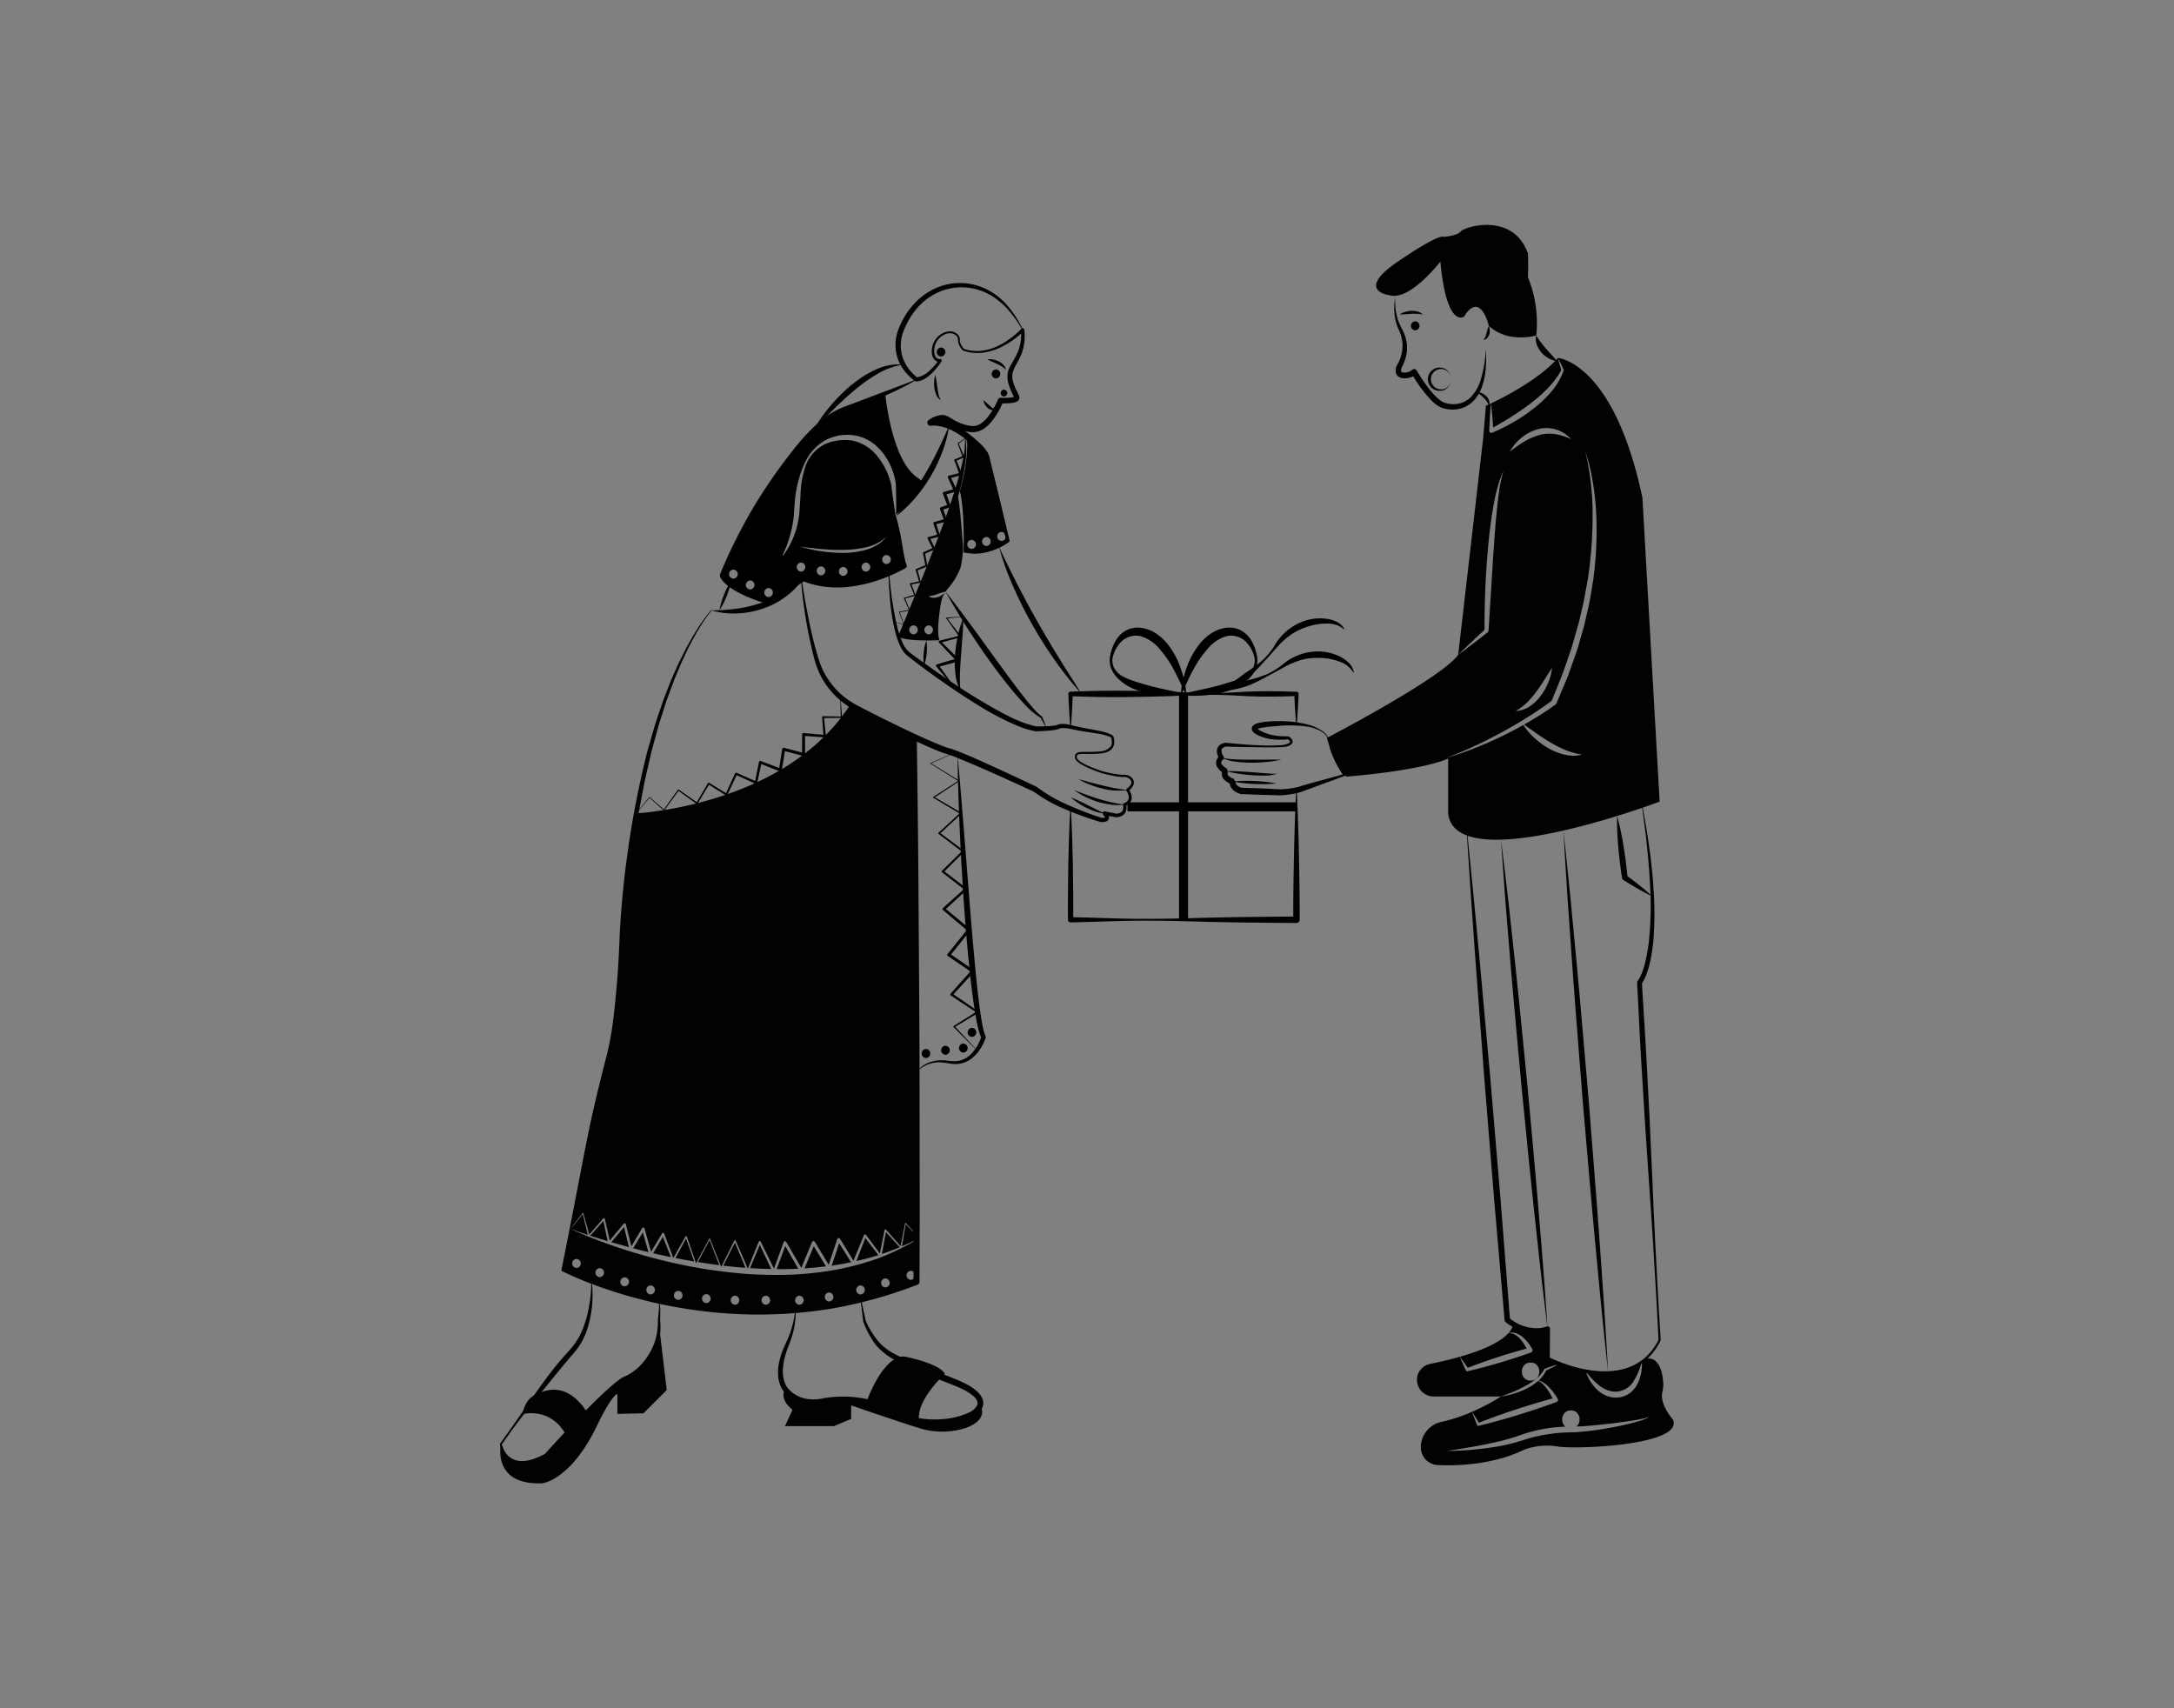 <svg id="Layer_1" data-name="Layer 1" xmlns="http://www.w3.org/2000/svg" viewBox="0 0 700 550"><rect x="0" y="0" width="700" height="550" fill="#808080" stroke="none"/><title>giving gifts</title><path d="M344.811,260.406c.344,5.955.496,11.91.635,17.865.047,5.955.198,11.91.102,17.865l-.834-.834c6.061.101,12.121.358,18.182.483q4.545.087,9.091.035c3.03-.019,6.061-.051,9.091-.141l9.091-.242,9.091-.173c6.061-.05,12.121-.158,18.182-.16l-1.032,1.032c-.024-6.95.096-13.9.237-20.851.048-3.475.17-6.95.274-10.425.096-3.475.253-6.95.425-10.425a.097.097,0,0,1,.194,0c.172,3.475.329,6.95.425,10.425.105,3.475.227,6.95.274,10.425.141,6.95.26,13.9.237,20.851a1.033,1.033,0,0,1-1.033,1.033c-6.061-.002-12.121-.11-18.182-.16l-9.091-.173-9.091-.242c-3.03-.091-6.061-.122-9.091-.141q-4.545-.056-9.091.035c-6.061.125-12.121.381-18.182.483a.82.82,0,0,1-.834-.806v-.001l-0-.027c-.096-5.955.055-11.91.102-17.865.139-5.955.291-11.91.635-17.865a.097.097,0,0,1,.194,0Z" fill="#020202"/><path d="M417.345,233.066c-.167-1.608-.243-3.216-.366-4.824-.089-1.608-.168-3.216-.223-4.824l.686.686c-6.061.214-12.121.3-18.182-.087a160.317,160.317,0,0,0-18.182-.089c-6.061.329-12.121.401-18.182.502-6.061.082-12.121-.059-18.182-.285l.727-.727-.262,5.328c-.04.888-.114,1.776-.17,2.664-.057.888-.12,1.776-.199,2.664a.097.097,0,0,1-.194,0c-.079-.888-.142-1.776-.199-2.664-.055-.888-.13-1.776-.17-2.664l-.262-5.328a.692.692,0,0,1,.657-.725l.004-0.0.066-.003c6.061-.226,12.121-.366,18.182-.285,6.061.101,12.121.173,18.182.502a160.32,160.32,0,0,0,18.182-.089c6.061-.388,12.121-.302,18.182-.087l.048.002a.662.662,0,0,1,.639.685c-.055,1.608-.134,3.216-.223,4.824-.123,1.608-.2,3.216-.366,4.824a.097.097,0,0,1-.194,0Z" fill="#020202"/><line x1="381.083" y1="223.417" x2="381.083" y2="296.137" fill="none" stroke="#000" stroke-miterlimit="10" stroke-width="2.903"/><line x1="417.447" y1="259.777" x2="363.032" y2="259.777" fill="none" stroke="#000" stroke-miterlimit="10" stroke-width="2.903"/><path d="M381.987,223.686a.348.348,0,0,1-.168.063l-.084.01-.138.019-.276.036-.552.063c-.367.031-.736.067-1.104.086-.736.037-1.474.067-2.21.056a38.445,38.445,0,0,1-4.419-.265,34.762,34.762,0,0,1-4.388-.774,20.71,20.71,0,0,1-4.265-1.47,16.426,16.426,0,0,1-3.841-2.521,9.958,9.958,0,0,1-2.734-3.733,7.553,7.553,0,0,1-.256-4.565,15,15,0,0,1,1.598-4.273,8.883,8.883,0,0,1,3.396-3.413,8.135,8.135,0,0,1,4.936-.864,11.38,11.38,0,0,1,4.605,1.72,16.448,16.448,0,0,1,3.559,3.125,25.954,25.954,0,0,1,4.437,7.926,35.405,35.405,0,0,1,1.249,4.279c.154.73.283,1.441.418,2.188C381.891,222.233,381.916,223.045,381.987,223.686Zm-.22-.176c-.313-.759-.671-1.347-.915-1.892l-.886-1.967-.928-1.94c-.334-.631-.644-1.272-.982-1.893a34.783,34.783,0,0,0-4.673-6.844,12.388,12.388,0,0,0-6.313-4.198,6.824,6.824,0,0,0-6.651,2.525,10.119,10.119,0,0,0-1.94,3.636,5.356,5.356,0,0,0,.168,3.966,6.775,6.775,0,0,0,2.818,2.834,20.55,20.55,0,0,0,3.804,1.6c1.316.441,2.659.823,4.009,1.228,1.357.382,2.739.71,4.129,1.037l4.208.926,2.126.452,1.068.235.536.122.268.062.134.03c.016.005.06.01.052.015A.062.062,0,0,0,381.767,223.51Z"/><path d="M380.414,223.51a.062.062,0,0,0-.032-.067c-.008-.005.036-.01.052-.015l.134-.03.268-.062.536-.122,1.068-.235,2.126-.452,4.208-.926c1.39-.327,2.772-.655,4.129-1.037,1.35-.405,2.694-.787,4.009-1.228a20.55,20.55,0,0,0,3.804-1.6,6.775,6.775,0,0,0,2.818-2.834,5.356,5.356,0,0,0,.168-3.966,10.118,10.118,0,0,0-1.94-3.636,6.824,6.824,0,0,0-6.651-2.525,12.388,12.388,0,0,0-6.313,4.198,34.783,34.783,0,0,0-4.673,6.844c-.338.621-.648,1.262-.982,1.893l-.928,1.94-.886,1.967C381.085,222.163,380.726,222.751,380.414,223.51Zm-.22.176c.071-.641.096-1.453.236-2.308.135-.747.264-1.458.418-2.188a35.407,35.407,0,0,1,1.249-4.279,25.954,25.954,0,0,1,4.437-7.926,16.448,16.448,0,0,1,3.559-3.125,11.38,11.38,0,0,1,4.605-1.72,8.135,8.135,0,0,1,4.936.864,8.883,8.883,0,0,1,3.396,3.413,15,15,0,0,1,1.598,4.273,7.553,7.553,0,0,1-.256,4.565,9.958,9.958,0,0,1-2.734,3.733,16.426,16.426,0,0,1-3.841,2.521,20.709,20.709,0,0,1-4.265,1.47,34.762,34.762,0,0,1-4.388.774,38.445,38.445,0,0,1-4.419.265c-.736.012-1.474-.019-2.21-.056-.368-.019-.737-.055-1.104-.086l-.552-.063-.276-.036-.138-.019-.084-.01A.348.348,0,0,1,380.193,223.686Z"/><path d="M390.23,222.376l6.004-1.712c1.987-.567,3.943-1.188,5.924-1.744a38.425,38.425,0,0,0,5.906-1.899,23.582,23.582,0,0,0,5.232-3.323,17.63,17.63,0,0,1,12.187-3.92,15.633,15.633,0,0,1,6.306,1.804,10.684,10.684,0,0,1,2.642,1.983,5.628,5.628,0,0,1,1.495,2.905l-.188.047a7.995,7.995,0,0,0-4.595-3.554,18.574,18.574,0,0,0-5.78-1.124,21.793,21.793,0,0,0-2.952.047l-1.475.164-1.455.311c-.492.086-.948.294-1.429.425l-.716.221-.692.289c-.457.202-.946.351-1.395.581l-1.355.698c-1.845,1.012-3.682,2.061-5.552,3.01a60.735,60.735,0,0,1-5.662,2.86,30.781,30.781,0,0,1-6.11,1.682,27.834,27.834,0,0,1-6.321.442Z"/><path d="M391.784,223.304l5.089-3.616c1.684-1.197,3.321-2.435,5.003-3.62a38.425,38.425,0,0,0,4.934-3.76,23.582,23.582,0,0,0,3.824-4.878,17.63,17.63,0,0,1,10.181-7.761,15.633,15.633,0,0,1,6.546-.403,10.684,10.684,0,0,1,3.152.988,5.628,5.628,0,0,1,2.378,2.24l-.161.107a7.994,7.994,0,0,0-5.517-1.818,18.574,18.574,0,0,0-5.824.869,21.798,21.798,0,0,0-2.768,1.029l-1.336.646-1.268.778c-.435.245-.795.594-1.206.878l-.602.448-.556.503c-.364.343-.775.646-1.121,1.013l-1.045,1.11c-1.402,1.569-2.784,3.171-4.23,4.689a60.724,60.724,0,0,1-4.383,4.585,30.783,30.783,0,0,1-5.199,3.623,27.835,27.835,0,0,1-5.811,2.525Z"/><path d="M478.005,203.046v-.252c.077-.068.155-.145.232-.213Z" fill="#020202"/><path d="M499.548,225.818c.029-.068.048-.126.077-.194.058-.048.126-.087.184-.135Z" fill="#020202"/><path d="M528.842,160.3c-9.194-43.772-27.233-45.059-27.233-45.059.648,1.258,1.277,2.536,1.877,3.813a.347.347,0,0,1,.01.242l-.019.039a22.154,22.154,0,0,1-3.968,6.765,37.254,37.254,0,0,1-5.661,5.391,54.604,54.604,0,0,1-6.445,4.365,59.6,59.6,0,0,1-6.949,3.465l-.048.019a.644.644,0,0,1-.89-.619c.116-2.942.261-5.884.552-8.826-1.026.484-1.626.745-1.626.745l-.9,10.616-8.023,69.563c1.413-1.413,2.874-2.777,4.326-4.152,1.365-1.316,2.768-2.584,4.161-3.871-.029-4.239.058-8.468.223-12.697.194-4.316.436-8.633.823-12.939.397-4.307.861-8.604,1.577-12.881.155-1.065.397-2.129.59-3.194.184-1.065.445-2.119.726-3.174.136-.523.252-1.055.407-1.577l.494-1.548a18.996,18.996,0,0,1,1.268-2.99,26.823,26.823,0,0,0-.852,3.107l-.319,1.568c-.097.532-.155,1.065-.232,1.597-.319,2.119-.552,4.258-.765,6.387-.445,4.278-.716,8.565-1.036,12.852q-.232,3.223-.416,6.445l-.406,6.436-.803,12.891-.01.058a.578.578,0,0,1-.223.416c-1.568,1.229-3.136,2.468-4.732,3.668-1.597,1.21-3.174,2.429-4.8,3.6-5.274,7.5-42.282,26.769-42.282,26.769s3.697,12.697,6.755,12.426c25.791-2.245,32.295-5.807,32.295-5.807v17.73c2.429,20.981,68.092-3.842,68.092-3.842ZM489.812,141.012a14.272,14.272,0,0,1,5.197-2.777,10.452,10.452,0,0,1,5.971.048,10.731,10.731,0,0,1,4.887,3.107,19.923,19.923,0,0,0-5.216-1.636,12.234,12.234,0,0,0-5.129.339,20.441,20.441,0,0,0-4.839,2.148,43.982,43.982,0,0,0-4.539,3.194A14.628,14.628,0,0,1,489.812,141.012Zm9.929,74.006a16.081,16.081,0,0,1-1.2,4.665,18.839,18.839,0,0,1-2.371,4.239,14.324,14.324,0,0,1-3.523,3.436,8.844,8.844,0,0,1-4.616,1.577,19.215,19.215,0,0,0,3.678-2.758,30.719,30.719,0,0,0,2.913-3.407C496.441,220.35,497.97,217.708,499.742,215.018ZM513,186.691c-.571,3.426-1.045,6.881-1.897,10.249-.397,1.694-.716,3.407-1.19,5.081l-1.432,5.013c-.252.832-.474,1.674-.755,2.497l-.861,2.458-1.742,4.916c-.571,1.636-1.316,3.213-1.974,4.819l-2.032,4.79a.808.808,0,0,1-.261.329,95.515,95.515,0,0,1-8.255,5.371c-.619.368-1.248.726-1.877,1.074,2.874,2.042,5.623,4.065,8.536,5.778a42.581,42.581,0,0,0,4.829,2.439,28.384,28.384,0,0,0,5.294,1.481,12.542,12.542,0,0,1-5.749-.039,20.041,20.041,0,0,1-5.361-2.216,24.994,24.994,0,0,1-4.558-3.474,21.808,21.808,0,0,1-3.242-3.823q-3.208,1.815-6.513,3.416c-2.932,1.432-5.923,2.768-8.962,3.949-3.019,1.229-6.116,2.274-9.223,3.232,3.019-1.219,6.039-2.429,8.971-3.813,2.952-1.355,5.836-2.845,8.691-4.374,2.855-1.539,5.652-3.184,8.391-4.897,2.661-1.684,5.313-3.445,7.8-5.323,1.258-3.126,2.555-6.242,3.755-9.378l1.684-4.868.842-2.429c.271-.813.484-1.645.726-2.478l1.432-4.945c.484-1.645.794-3.329,1.21-4.994.842-3.329,1.355-6.726,1.994-10.104a134.639,134.639,0,0,0,1.529-20.517,86.513,86.513,0,0,0-2.332-20.478,59.023,59.023,0,0,1,2.439,10.094l.397,2.574.29,2.584c.213,1.723.29,3.455.387,5.197A117.865,117.865,0,0,1,513,186.691Zm-10.287-67.55-1.103-3.9c-5.874,6.803-17.313,12.639-21.543,14.652.319,2.584.532,5.178.707,7.762.813-.445,1.636-.919,2.439-1.403,1.094-.629,2.187-1.277,3.242-1.965q3.223-2.018,6.232-4.297a50.06,50.06,0,0,0,5.642-4.955,26.754,26.754,0,0,0,4.384-5.894C502.316,117.853,501.958,116.556,501.609,115.24Z" fill="#020202"/><path d="M472.615,440.392c-.832-1.2-1.665-2.4-2.574-3.552,9.581-2.729,13.8-5.555,15.659-7.607a4.125,4.125,0,0,1,2.197.552,6.359,6.359,0,0,1,1.694,1.442,11.388,11.388,0,0,1,1.326,1.839,11.822,11.822,0,0,1,.648,1.132c-1.413.377-2.826.765-4.229,1.19-1.694.503-3.387,1.016-5.061,1.568-1.684.523-3.349,1.123-5.023,1.694C475.692,439.211,474.154,439.782,472.615,440.392Z" fill="#020202"/><path d="M499.306,449.092a21.568,21.568,0,0,0-1.181-1.858,10.248,10.248,0,0,0-1.423-1.674,5.628,5.628,0,0,0-1.384-.987c-.039.029-.068.068-.106.097a17.413,17.413,0,0,1-3.658,2.4,25.715,25.715,0,0,1-4.026,1.616,26.299,26.299,0,0,1-4.219.939,67.512,67.512,0,0,1-9.329,4.936c.774,1.161,1.5,2.332,2.207,3.523,1.926-.765,3.871-1.49,5.816-2.197,2.052-.726,4.113-1.452,6.184-2.11,2.071-.697,4.152-1.316,6.242-1.965,1.829-.532,3.649-1.065,5.487-1.558C499.722,449.867,499.509,449.47,499.306,449.092Zm39.33,7.916s-4.258-4.771-3.407-8.691a11.082,11.082,0,0,0,.319-3.039c-.203-3.126-1.2-8.71-5.7-7.791h-.01c-5.536,4.868-12.968,5.1-19.23,4.016a22.613,22.613,0,0,0,4.694,4.849,9.359,9.359,0,0,0,2.816,1.403,6.482,6.482,0,0,0,.745.194l.745.106c.252.019.503-.01.755,0a2.861,2.861,0,0,0,.755-.077,6.84,6.84,0,0,0,4.897-3.31,23.624,23.624,0,0,0,2.632-6.223,14.034,14.034,0,0,1-1.326,6.978,8.624,8.624,0,0,1-2.352,2.961,7.207,7.207,0,0,1-3.581,1.51,7.954,7.954,0,0,1-3.842-.397,9.639,9.639,0,0,1-3.194-1.974,13.726,13.726,0,0,1-3.745-6.02,48.761,48.761,0,0,1-8.584-2.361c-1.374.745-2.777,1.452-4.19,2.119a9.818,9.818,0,0,1-2.4,3.203,5.316,5.316,0,0,1,1.568.707,9.503,9.503,0,0,1,1.8,1.5,16.214,16.214,0,0,1,1.49,1.771,17.177,17.177,0,0,1,1.287,1.965.682.682,0,0,1-.261.929.291.291,0,0,1-.097.039l-.068.029c-2.042.765-4.103,1.471-6.165,2.177-2.071.677-4.142,1.374-6.232,1.994-2.081.658-4.171,1.248-6.271,1.839-2.11.581-4.219,1.132-6.349,1.636l-.058.01a.405.405,0,0,1-.465-.232c-.571-1.413-1.132-2.826-1.636-4.268h-.01a52.722,52.722,0,0,1-9.649,3.194,8.408,8.408,0,0,0-6.823,7.761,6.041,6.041,0,0,0,1.403,4.268,5.888,5.888,0,0,0,4.2,1.926c4.471.213,17.081.261,27.707-4.974a21.314,21.314,0,0,1,10.733-1.016C507.426,466.735,542.488,465.312,538.636,457.009Zm-10.965.542c-1.345.397-2.7.765-4.065,1.084q-4.094.944-8.245,1.587a82.688,82.688,0,0,1-8.391.919c-1.452.058-2.768.039-4.142.145-1.365.087-2.729.242-4.074.445a51.295,51.295,0,0,0-7.984,1.829A56.089,56.089,0,0,1,482.583,465.651a98.877,98.877,0,0,1-16.704,1.49c5.516-.794,11.013-1.732,16.404-2.961,1.336-.319,2.681-.668,3.997-1.055,1.336-.368,2.555-.823,3.919-1.297a50.458,50.458,0,0,1,8.265-2.013c1.413-.203,2.826-.339,4.249-.416.436-.029.89-.048,1.336-.058-1.848-1.461-1.258-5.236,1.752-5.236,2.99,0,3.581,3.697,1.81,5.187,2.507-.077,5.032-.329,7.558-.571,2.758-.29,5.516-.619,8.265-1.016,1.384-.184,2.748-.406,4.113-.648.677-.145,1.374-.261,2.032-.445a9.088,9.088,0,0,0,1.006-.271,3.961,3.961,0,0,0,.958-.406A13.62,13.62,0,0,1,527.671,457.551Zm-29.372-20.004v-8.362l-2.845-.755h-.01l-8.313-2.187v.01c.019.135.097,1.287-1.432,2.981a3.904,3.904,0,0,1,2.419.029,6.543,6.543,0,0,1,2.168,1.248,12.54,12.54,0,0,1,1.723,1.79,15.799,15.799,0,0,1,1.374,2.081.737.737,0,0,1-.29,1.006.357.357,0,0,1-.106.048l-.077.029c-1.665.59-3.329,1.181-5.013,1.713-1.684.552-3.368,1.084-5.061,1.577-1.694.523-3.397.968-5.1,1.452-1.713.436-3.426.871-5.158,1.268l-.077.019a.449.449,0,0,1-.503-.252c-.677-1.452-1.355-2.903-1.955-4.403-2.719.774-5.874,1.548-9.523,2.284a5.346,5.346,0,0,0-3.929,3.232c-.01.039-.029.077-.039.116a5.37,5.37,0,0,0,5.12,7.152h21.639c1.355-.474,2.69-.997,3.997-1.548a40.537,40.537,0,0,0,3.813-1.819,21.299,21.299,0,0,0,3.484-2.303,10.735,10.735,0,0,0,2.652-3.107l.019-.029a.342.342,0,0,1,.165-.145c1.519-.552,3.039-1.074,4.587-1.539A39.357,39.357,0,0,1,498.3,437.547Zm-5.468,6.958c-3.745,0-3.736-5.807,0-5.807C496.577,438.699,496.567,444.505,492.832,444.505Z" fill="#020202"/><path d="M449.257,95.65a20.529,20.529,0,0,0,.918,7.52,27.735,27.735,0,0,0,1.625,3.436,13.345,13.345,0,0,1,1.144,3.856,11.563,11.563,0,0,1-.191,4.088,14.157,14.157,0,0,1-.591,1.941q-.184.475-.4.939l-.221.456-.165.384a2.032,2.032,0,0,0-.23,1.274c.029.127.1.166.193.254.085.021.138.068.233.093.107.014.192.054.312.06a4.013,4.013,0,0,0,1.522-.169,3.073,3.073,0,0,0,1.235-.649.95.95,0,0,1,1.343-.044.989.989,0,0,1,.17.212c.854,1.449,1.802,2.894,2.792,4.271a32.407,32.407,0,0,0,3.184,3.911,12.53,12.53,0,0,0,1.82,1.574,6.312,6.312,0,0,0,.965.522,6.587,6.587,0,0,0,1.101.325,8.526,8.526,0,0,0,4.66-.214,8.029,8.029,0,0,0,3.758-2.807,14.733,14.733,0,0,0,2.281-4.405,42.301,42.301,0,0,0,1.727-10.144,41.734,41.734,0,0,1,.018,5.223,26.446,26.446,0,0,1-.741,5.222l-.388,1.281-.196.642c-.083.208-.184.411-.276.617l-.569,1.235a12.265,12.265,0,0,1-.743,1.156,9.479,9.479,0,0,1-4.301,3.52,10.235,10.235,0,0,1-5.592.436,8.326,8.326,0,0,1-1.4-.372,7.084,7.084,0,0,1-1.332-.686,14.315,14.315,0,0,1-2.13-1.796,42.838,42.838,0,0,1-6.271-8.58l1.513.167a4.718,4.718,0,0,1-2.11,1.172,5.428,5.428,0,0,1-2.286.185,3.401,3.401,0,0,1-1.268-.452,2.948,2.948,0,0,1-.571-.545,2.132,2.132,0,0,1-.343-.717,3.587,3.587,0,0,1,.355-2.448,12.291,12.291,0,0,0,1.771-6.988,13.093,13.093,0,0,0-.816-3.564c-.218-.587-.485-1.11-.757-1.749a12.062,12.062,0,0,1-.614-1.896A18.871,18.871,0,0,1,449.257,95.65Z" fill="#020202"/><path d="M463.774,84.233s-9.839,12.826-16.408,10.809c0,0-11.214-1.351,2.702-10.809s14.727-7.972,14.727-7.972,4.324-.27,5.54-1.756,16.754-6.35,21.618,7.026a71.391,71.391,0,0,1,0,7.701,38.693,38.693,0,0,1,2.702,18.781s-9.053,2.702-15.268-3.108c0,0-2.702-11.485-7.972-2.972C471.416,101.933,465.861,106.121,463.774,84.233Z" fill="#020202"/><path d="M477.631,109.364a2.564,2.564,0,0,0,.648-.992,9.568,9.568,0,0,0,.352-1.081l.316-1.157a6.959,6.959,0,0,1,.44-1.228,3.984,3.984,0,0,1,.175,2.645,3.187,3.187,0,0,1-.657,1.237A1.468,1.468,0,0,1,477.631,109.364Z" fill="#020202"/><path d="M479.387,130.637a5.346,5.346,0,0,0-.611-1.334,7.024,7.024,0,0,0-.897-1.051c-.66-.676-1.433-1.264-2.199-2.032a3.955,3.955,0,0,1,1.552.417,4.763,4.763,0,0,1,1.331.932,3.651,3.651,0,0,1,.895,1.419A2.279,2.279,0,0,1,479.387,130.637Z" fill="#020202"/><path d="M494.655,108.013a25.111,25.111,0,0,0,1.519,2.237c.511.684,1.046,1.324,1.593,1.965.551.638,1.131,1.259,1.719,1.915.294.327.599.655.894,1.009a10.455,10.455,0,0,1,.895,1.116,7.951,7.951,0,0,1-1.425-.327,10.549,10.549,0,0,1-1.309-.605,8.747,8.747,0,0,1-2.238-1.842,7.876,7.876,0,0,1-1.479-2.538A4.899,4.899,0,0,1,494.655,108.013Z" fill="#020202"/><path d="M427.914,239.119a4.904,4.904,0,0,0-2.645-3.7,12.769,12.769,0,0,0-4.501-1.498,40.704,40.704,0,0,0-9.548-.152c-1.593.129-3.195.232-4.712.504a10.681,10.681,0,0,0-1.086.239,2.349,2.349,0,0,0-.721.308.682.682,0,0,0,.046-.094.381.381,0,0,0,.001-.221c-.033-.07.009.031.103.114a4.276,4.276,0,0,0,.824.567,14.831,14.831,0,0,0,4.31,1.554,25.14,25.14,0,0,0,4.729.326l.059.001a.328.328,0,0,1,.177.055,2.656,2.656,0,0,1,1.203,1.288,1.106,1.106,0,0,1-.219,1.073,2.295,2.295,0,0,1-.71.526,4.352,4.352,0,0,1-1.513.437c-.501.068-.993.087-1.485.116-1.964.089-3.914.06-5.865.043-3.901-.055-7.798-.108-11.703-.232l.102-.001a2.557,2.557,0,0,0-.993.407,1.089,1.089,0,0,0-.462.71,3.352,3.352,0,0,0,.668,2.078.751.751,0,0,1-.167.99l-.068.053a1.602,1.602,0,0,0-.509.71.88.88,0,0,0,.11.707,4.812,4.812,0,0,0,1.756,1.47l.236,1.348a1.448,1.448,0,0,0-.08.203.637.637,0,0,0-.014.23.952.952,0,0,0,.31.505,5.084,5.084,0,0,0,1.709.954l.594,1.093c.008-.03 0.0.14.021.22a1.218,1.218,0,0,0,.093.301,1.625,1.625,0,0,0,.423.551,3.141,3.141,0,0,0,.7.45,6.893,6.893,0,0,0,.886.316l-.241-.038,4.952.158c1.651.048,3.3.138,4.951.212l2.446.13a21.873,21.873,0,0,0,2.344-.152c.797-.088,1.596-.205,2.381-.351a11.889,11.889,0,0,0,2.175-.567l.083-.035.034-.012q3.393-.978,6.808-1.888l6.816-1.866-.151.466c-.55-.815-1.043-1.648-1.535-2.488-.492-.838-.956-1.693-1.376-2.57a24.514,24.514,0,0,1-1.132-2.687A10.459,10.459,0,0,1,427.914,239.119Zm.194.001a10.296,10.296,0,0,0,.642,2.782,18.949,18.949,0,0,0,1.181,2.628,34.313,34.313,0,0,0,3.124,4.84.297.297,0,0,1-.131.459l-.02.007-6.63,2.446q-3.308,1.244-6.637,2.423l.116-.047a12.823,12.823,0,0,1-2.585.776c-.834.179-1.667.323-2.51.44a19.831,19.831,0,0,1-2.594.211,6.503,6.503,0,0,1-.741-.041l-.524-.012-1.238-.031c-1.651-.044-3.303-.073-4.953-.144l-4.951-.198-.029-.001a.851.851,0,0,1-.213-.037,8.742,8.742,0,0,1-1.211-.472,5.086,5.086,0,0,1-1.154-.797,3.566,3.566,0,0,1-.878-1.251,3.146,3.146,0,0,1-.209-.775,2.748,2.748,0,0,1,.017-.896l.594,1.093a6.748,6.748,0,0,1-2.359-1.457,2.739,2.739,0,0,1-.782-1.564,2.48,2.48,0,0,1,.531-1.806l.236,1.348a5.994,5.994,0,0,1-2.362-2.238,2.552,2.552,0,0,1-.15-2.006,3.124,3.124,0,0,1,1.175-1.482l-.235,1.043a7.231,7.231,0,0,1-.625-1.433,3.34,3.34,0,0,1-.088-1.756,2.49,2.49,0,0,1,1.117-1.498,3.767,3.767,0,0,1,1.608-.526l.009-.001a.477.477,0,0,1,.093-0c3.865.381,7.748.727,11.632.848,1.941.058,3.888.07,5.813-.061a6.619,6.619,0,0,0,2.68-.591,1.333,1.333,0,0,0,.439-.356.259.259,0,0,0,.038-.295,1.936,1.936,0,0,0-.845-.715l.235.056a25.713,25.713,0,0,1-4.952.02,14.614,14.614,0,0,1-4.879-1.417,5.808,5.808,0,0,1-1.193-.769,1.998,1.998,0,0,1-.6-.857,1.343,1.343,0,0,1,.005-.816,1.448,1.448,0,0,1,.376-.594,3.498,3.498,0,0,1,1.44-.745,12.319,12.319,0,0,1,1.279-.294,33.932,33.932,0,0,1,4.944-.372,37.415,37.415,0,0,1,9.767,1.035,15.364,15.364,0,0,1,4.524,1.923A5.38,5.38,0,0,1,428.108,239.12Z" fill="#020202"/><path d="M412.64,244.603a47.214,47.214,0,0,1-9.716.96,36.498,36.498,0,0,1-4.893-.312,15.318,15.318,0,0,1-4.731-1.287,28.528,28.528,0,0,0,4.801.535c1.605.069,3.213.108,4.825.096C406.151,244.614,409.378,244.529,412.64,244.603Z" fill="#020202"/><path d="M394.648,248.27c2.828-.047,5.618.151,8.406.347l4.172.334c.695.055,1.389.107,2.083.14a8.302,8.302,0,0,0,2.083-.059,11.29,11.29,0,0,1-4.185.674c-1.415.042-2.822-.027-4.226-.124A49.095,49.095,0,0,1,394.648,248.27Z" fill="#020202"/><path d="M396.915,251.63a45.529,45.529,0,0,1,7.055-.169,44.682,44.682,0,0,1,6.99.796,51.343,51.343,0,0,1-14.045-.627Z" fill="#020202"/><path d="M478.238,202.582l-.232.465v-.252C478.083,202.727,478.16,202.649,478.238,202.582Z" fill="#fff"/><path d="M499.809,225.489l-.261.329c.029-.068.048-.126.077-.194C499.683,225.576,499.751,225.537,499.809,225.489Z" fill="#fff"/><path d="M528.948,260.042l1.232,7.043c.407,2.349.686,4.718,1.035,7.078.18,1.18.32,2.364.439,3.551l.378,3.561c.248,2.375.344,4.764.523,7.147a114.824,114.824,0,0,1-.183,14.365,51.954,51.954,0,0,1-1.124,7.15,28.033,28.033,0,0,1-1.027,3.513,16.196,16.196,0,0,1-.72,1.717,8.262,8.262,0,0,1-.445.843,5.801,5.801,0,0,1-.588.868l.202-.567c.557,9.592,1.22,19.178,1.689,28.775l.756,14.393.651,14.399c.454,9.598.813,19.201,1.343,28.795l.75,14.393L534.719,431.45a.353.353,0,0,1-.035.172,20.257,20.257,0,0,1-4.586,6.149.366.366,0,0,1-.242.094l-.007 0-.009 0.0.248-.094a19.404,19.404,0,0,1-3.488,2.427,20.785,20.785,0,0,1-3.961,1.542,26.359,26.359,0,0,1-8.414.735,41.381,41.381,0,0,1-8.307-1.416,49.262,49.262,0,0,1-7.937-2.883.672.672,0,0,1-.387-.602l-0-.028-.074-9.726,1.038.736a12.366,12.366,0,0,1-3.036.671l-.055.003-.012 0-.009 0.0.062-.002a15.151,15.151,0,0,1-8.816-2.235.851.851,0,0,1-.421-.727l0-.013-0-.009.419.739q-.498-.294-.977-.62l-.474-.339c-.161-.121-.304-.229-.48-.379a.841.841,0,0,1-.296-.57l-.002-.018-3.377-38.976-3.163-38.994-2.921-39.014-1.382-19.514-1.283-19.522a.097.097,0,0,1,.193-.016l1.942,19.467,1.843,19.475,3.53,38.964,3.288,38.984,3.073,39.002-.298-.588.381.304.417.304q.425.298.871.57l.011.007a.853.853,0,0,1,.408.733l-0.0.009-.421-.74a13.505,13.505,0,0,0,7.81,2.12l.013-.001.05-.002.009 0-.067.003a10.784,10.784,0,0,0,2.655-.548l.011-.004a.776.776,0,0,1,.985.484.794.794,0,0,1,.042.257l-.074,9.726-.387-.63a48.09,48.09,0,0,0,7.634,2.953,40.238,40.238,0,0,0,8.046,1.549,25.384,25.384,0,0,0,8.111-.555,19.926,19.926,0,0,0,3.808-1.402,18.623,18.623,0,0,0,3.372-2.255l.011-.009a.366.366,0,0,1,.238-.085l.009 0-.249.094a18.996,18.996,0,0,0,4.472-5.89l-.035.171-.762-14.392L532.405,402.71c-.551-9.592-1.272-19.175-1.899-28.763l-.97-14.381-.865-14.386c-.612-9.589-1.03-19.189-1.553-28.783a.765.765,0,0,1,.155-.505l.047-.062a7.892,7.892,0,0,0,.801-1.345,14.729,14.729,0,0,0,.673-1.57,26.572,26.572,0,0,0,1.003-3.329,56.852,56.852,0,0,0,1.176-6.94,113.626,113.626,0,0,0,.482-14.182q-.266-7.114-.959-14.218c-.27-2.362-.469-4.735-.796-7.092l-.942-7.079a.097.097,0,0,1,.08-.111A.099.099,0,0,1,528.948,260.042Z" fill="#020202"/><path d="M483.313,270.335c.842,6.541,1.56,13.094,2.343,19.641l2.142,19.66c1.408,13.109,2.642,26.234,3.972,39.351,1.174,13.131,2.431,26.254,3.526,39.393l1.605,19.712c.465,6.577.995,13.148,1.402,19.731-.843-6.541-1.561-13.094-2.346-19.641l-2.143-19.66c-1.403-13.109-2.644-26.234-3.969-39.351-1.169-13.132-2.432-26.254-3.523-39.393l-1.606-19.712C484.251,283.488,483.72,276.918,483.313,270.335Z" fill="#020202"/><path d="M520.688,262.712c.468,1.623.849,3.257,1.184,4.896.341,1.639.649,3.281.907,4.931.281,1.646.495,3.301.721,4.954.193,1.657.404,3.312.543,4.976l-.382-.624c.716.533,1.447,1.042,2.149,1.595.705.549,1.423,1.078,2.114,1.648,1.399,1.113,2.769,2.269,4.086,3.503-1.632-.77-3.211-1.618-4.761-2.509-.784-.433-1.54-.905-2.31-1.359-.773-.449-1.516-.941-2.275-1.411a.801.801,0,0,1-.369-.548l-.013-.076c-.274-1.647-.475-3.303-.694-4.957-.186-1.658-.386-3.314-.517-4.979-.155-1.662-.26-3.33-.331-5.002C520.665,266.077,520.633,264.4,520.688,262.712Z" fill="#020202"/><path d="M503.404,267.4c.817,7.257,1.511,14.524,2.271,21.785l2.069,21.802c1.359,14.536,2.545,29.087,3.826,43.63,1.125,14.556,2.333,29.104,3.38,43.666l1.531,21.846c.44,7.288.946,14.57,1.328,21.863-.819-7.257-1.513-14.524-2.273-21.785l-2.07-21.802c-1.354-14.537-2.547-29.087-3.823-43.63-1.12-14.556-2.335-29.104-3.376-43.667l-1.532-21.846C504.293,281.975,503.787,274.692,503.404,267.4Z" fill="#020202"/><path d="M450.69,101.265a5.956,5.956,0,0,1,1.773-.848,8.022,8.022,0,0,1,1.94-.345,6.673,6.673,0,0,1,1.986.213,3.953,3.953,0,0,1,1.734.98,16.094,16.094,0,0,0-1.861-.236c-.607-.02-1.208-.021-1.815.009C453.226,101.087,452.01,101.233,450.69,101.265Z" fill="#020202"/><path d="M455.675,106.357a1.453,1.453,0,0,0,0-2.903,1.453,1.453,0,0,0,0,2.903Z" fill="#020202"/><path d="M467.283,122.096a3.769,3.769,0,0,1-3.509,3.749,3.759,3.759,0,1,1,3.509-3.749Zm0,0a3.263,3.263,0,0,0-3.509-3.266,3.276,3.276,0,1,0,2.433,5.699A3.328,3.328,0,0,0,467.283,122.096Z" fill="#020202"/><path d="M297.922,155.045a3.556,3.556,0,0,1-.358-.029,1.741,1.741,0,0,0,.077-.203Z" fill="#020202"/><path d="M311.065,143.373a11.787,11.787,0,0,0-.406-3.416l.494.377A22.723,22.723,0,0,1,311.065,143.373Z" fill="#020202"/><path d="M309.429,167.974c.155,1.626.29,3.252.397,4.878l-.842-9.387C309.168,164.964,309.284,166.464,309.429,167.974Z" fill="#020202"/><path d="M317.888,148.125c-.261-1.558-.774-3.242-6.678-7.752a23.006,23.006,0,0,1,.194,4.239c-.068,1.558-.232,3.107-.445,4.655-.194,1.548-.513,3.078-.832,4.607-.3,1.403-.677,2.787-1.045,4.181-.019.058-.029.106-.048.165a2.201,2.201,0,0,1,.106.339c.01,0,.01.01.01.019.019.039.029.087.048.136.048.213.106.416.145.629.087.406.155.813.213,1.229.126.813.223,1.636.31,2.448.145,1.635.271,3.271.329,4.907s.097,3.271.116,4.907c0,1.626,0,3.261-.058,4.897,7.771,1.742,14.333-3.619,14.333-3.619Zm-5.042,28.598a1.453,1.453,0,0,1,0-2.903A1.453,1.453,0,0,1,312.845,176.723Zm4.761-.929a1.453,1.453,0,0,1,0-2.903A1.453,1.453,0,0,1,317.607,175.794Zm4.878-1.626a1.453,1.453,0,0,1,0-2.903A1.453,1.453,0,0,1,322.485,174.168Z" fill="#020202"/><path d="M301.138,120.661c.344,1.443.497,2.847.703,4.234q.145,1.039.36,2.045a4.432,4.432,0,0,0,.812,1.893,2.866,2.866,0,0,1-1.526-1.645,8.524,8.524,0,0,1-.604-2.154A10.697,10.697,0,0,1,301.138,120.661Z" fill="#020202"/><path d="M320.698,121.845a1.453,1.453,0,0,0,0-2.903,1.453,1.453,0,0,0,0,2.903Z" fill="#020202"/><path d="M303.014,114.792a1.453,1.453,0,0,0,0-2.903,1.453,1.453,0,0,0,0,2.903Z" fill="#020202"/><path d="M323.274,127.637a1.089,1.089,0,0,0,0-2.177,1.089,1.089,0,0,0,0,2.177Z" fill="#020202"/><path d="M316.679,128.833c.746.606,1.316,1.208,1.935,1.745.303.272.619.509.949.751a12.031,12.031,0,0,0,1.136.65,2.282,2.282,0,0,1-1.447.038,3.581,3.581,0,0,1-1.275-.712,4.241,4.241,0,0,1-.883-1.117A3.167,3.167,0,0,1,316.679,128.833Z" fill="#020202"/><path d="M317.884,115.704a5.447,5.447,0,0,1,1.841.052,6.979,6.979,0,0,1,1.76.561,5.382,5.382,0,0,1,1.542,1.08,3.083,3.083,0,0,1,.885,1.656,8.493,8.493,0,0,0-1.364-1.072,13.86,13.86,0,0,0-1.479-.791C320.052,116.69,318.981,116.285,317.884,115.704Z" fill="#020202"/><path d="M286.279,183.563a106.246,106.246,0,0,0,2.743,18.736,29.851,29.851,0,0,0,1.51,4.413,8.231,8.231,0,0,0,2.6,3.533c2.545,1.878,5.125,3.715,7.706,5.546,5.179,3.638,10.453,7.145,15.887,10.356,2.724,1.591,5.457,3.163,8.275,4.542a36.376,36.376,0,0,0,8.689,3.202l-.131-.011c1.34.011,2.702-.008,4.037-.087.667-.041,1.334-.095,1.968-.192a4.94,4.94,0,0,0,.859-.195l.09-.029.148-.057a2.469,2.469,0,0,1,.299-.101,4.127,4.127,0,0,1,.606-.124,7.502,7.502,0,0,1,2.234.15c.696.131,1.363.293,2.027.448,1.328.32,2.633.594,3.979.832,1.341.246,2.69.485,4.036.772a16.165,16.165,0,0,1,4.034,1.253,2.087,2.087,0,0,1,.507.402,1.031,1.031,0,0,1,.209.379,2.44,2.44,0,0,1,.061.287,7.198,7.198,0,0,1,.124,1.075,3.443,3.443,0,0,1-.601,2.177,3.906,3.906,0,0,1-1.82,1.291,8.683,8.683,0,0,1-2.084.454,41.184,41.184,0,0,1-4.129.131c-.683-.004-1.368-.026-2.027.004-.66.037-1.312.131-1.368.65a1.825,1.825,0,0,0-.028.434.81.81,0,0,0,.103.359,2.526,2.526,0,0,0,.6.682,9.938,9.938,0,0,0,1.67,1.066,32.507,32.507,0,0,0,3.718,1.61,25.265,25.265,0,0,0,3.869,1.178,35.077,35.077,0,0,0,3.989.687,7.638,7.638,0,0,0,.976.038,3.946,3.946,0,0,1,1.111.069,3.221,3.221,0,0,1,1.941,1.189,2.067,2.067,0,0,1,.394,1.183,2.522,2.522,0,0,1-.313,1.172,5.555,5.555,0,0,1-1.475,1.645l.082-.616a5.789,5.789,0,0,1,.752,1.374,3.653,3.653,0,0,1,.253,1.615,2.569,2.569,0,0,1-.729,1.569,4.044,4.044,0,0,1-1.381.875l.31-.609a4.352,4.352,0,0,1,.108,1.525,2.986,2.986,0,0,1-.574,1.504,2.807,2.807,0,0,1-1.344.933,4.766,4.766,0,0,1-1.496.237.499.499,0,0,1-.088-.006l-.019-.003-3.626-.619.564-1.073a4.244,4.244,0,0,1,.689.899,2.233,2.233,0,0,1,.242.624,1.322,1.322,0,0,1-.115.902,1.717,1.717,0,0,1-1.276.787,5.612,5.612,0,0,1-1.088.067.577.577,0,0,1-.146-.021l-.022-.006c-1.92-.551-3.788-1.179-5.655-1.85-1.862-.675-3.713-1.386-5.536-2.176a48.785,48.785,0,0,1-10.474-5.846l.176.109c-8.407-3.869-16.862-7.762-25.394-11.199-.533-.219-1.062-.395-1.593-.594-.269-.104-.513-.161-.771-.245l-.849-.257c-1.197-.386-2.261-.825-3.347-1.281-2.158-.909-4.277-1.87-6.389-2.847-4.215-1.97-8.398-3.998-12.529-6.136q-3.094-1.612-6.149-3.305a28.605,28.605,0,0,1-5.883-4.028,25.767,25.767,0,0,1-7.561-11.953,150.242,150.242,0,0,1-4.623-27.497.097.097,0,0,1,.088-.105.099.099,0,0,1,.105.085c.634,4.592,1.429,9.162,2.355,13.696a123.863,123.863,0,0,0,3.362,13.422,24.861,24.861,0,0,0,7.366,11.115,26.841,26.841,0,0,0,5.643,3.7q3.058,1.625,6.168,3.166c4.131,2.079,8.294,4.103,12.493,6.037,2.101.962,4.21,1.908,6.331,2.791,1.053.439,2.14.874,3.151,1.196l.816.243c.295.092.615.173.888.277.555.205,1.128.395,1.668.614,4.372,1.699,8.572,3.662,12.807,5.576q6.332,2.907,12.616,5.904a.93.93,0,0,1,.168.103l.008.007a49.713,49.713,0,0,0,10.008,5.77,108.127,108.127,0,0,0,10.928,4.186l-.167-.028a4.347,4.347,0,0,0,.807-.022c.247-.02.398-.146.339-.086-.01.104.019-.071-.104-.281a3.039,3.039,0,0,0-.447-.618l-.023-.024a.632.632,0,0,1,.587-1.049l3.608.721-.106-.01a2.446,2.446,0,0,0,1.983-.679,1.902,1.902,0,0,0,.385-.957,3.383,3.383,0,0,0-.048-1.132l-.007-.034a.498.498,0,0,1,.317-.576,2.033,2.033,0,0,0,1.531-1.59,3.758,3.758,0,0,0-.76-2.356l-.014-.02a.439.439,0,0,1,.096-.596,4.753,4.753,0,0,0,1.281-1.343,1.351,1.351,0,0,0,.009-1.51,2.484,2.484,0,0,0-1.462-.922,2.938,2.938,0,0,0-.924-.066,8.296,8.296,0,0,1-1.068-.05,35.66,35.66,0,0,1-4.07-.737,17.953,17.953,0,0,1-2.006-.543q-.976-.329-1.939-.695a33.08,33.08,0,0,1-3.776-1.676,10.551,10.551,0,0,1-1.763-1.151,3.074,3.074,0,0,1-.747-.844,1.424,1.424,0,0,1-.18-.614,2.409,2.409,0,0,1,.033-.585,1.251,1.251,0,0,1,.828-.96,3.858,3.858,0,0,1,1.097-.196c.704-.04,1.385-.026,2.066-.03,1.356-.002,2.72-.041,4.05-.176a4.773,4.773,0,0,0,3.369-1.485,2.604,2.604,0,0,0,.428-1.704,6.421,6.421,0,0,0-.14-.953,1.646,1.646,0,0,0-.05-.212s-.02-.03-.044-.061a1.353,1.353,0,0,0-.304-.216,15.778,15.778,0,0,0-3.8-1.034c-1.331-.242-2.678-.439-4.029-.645-1.349-.196-2.725-.441-4.059-.722a13.22,13.22,0,0,0-3.821-.462,2.777,2.777,0,0,0-.393.093,1.292,1.292,0,0,0-.183.069l-.241.095a6.038,6.038,0,0,1-1.123.3c-.712.131-1.405.205-2.099.268-1.387.122-2.756.181-4.145.211a.622.622,0,0,1-.108-.007l-.023-.004a25.492,25.492,0,0,1-4.721-1.34c-1.521-.56-2.987-1.221-4.437-1.908-2.885-1.401-5.705-2.911-8.424-4.58-5.455-3.308-10.714-6.895-15.876-10.61q-3.877-2.78-7.625-5.734a6.907,6.907,0,0,1-.963-.866,8.352,8.352,0,0,1-.774-1.028,13.577,13.577,0,0,1-1.141-2.207,30.901,30.901,0,0,1-1.441-4.624,68.776,68.776,0,0,1-1.453-9.458c-.293-3.169-.471-6.344-.488-9.523a.097.097,0,0,1,.096-.097A.099.099,0,0,1,286.279,183.563Z" fill="#020202"/><path d="M321.637,175.959c1.897,4.153,3.908,8.22,5.974,12.257,2.091,4.023,4.203,8.03,6.461,11.957,1.112,1.972,2.239,3.938,3.408,5.878l1.735,2.923,1.782,2.896c2.359,3.877,4.861,7.663,7.273,11.548a111.196,111.196,0,0,1-8.533-10.715,137.03,137.03,0,0,1-7.349-11.577,134.575,134.575,0,0,1-6.137-12.265A87.115,87.115,0,0,1,321.637,175.959Z" fill="#020202"/><path d="M304.469,190.457q3.932,5.038,7.693,10.173c2.525,3.413,5.001,6.855,7.492,10.283,2.494,3.426,4.98,6.854,7.525,10.229,1.277,1.684,2.555,3.366,3.898,4.987q.993,1.228,2.057,2.384A14.746,14.746,0,0,0,335.402,230.612l.036.024a.235.235,0,0,1,.086.105c.524,1.265,1.042,2.533,1.525,3.818-.712-1.173-1.39-2.364-2.061-3.557l.122.129a22.315,22.315,0,0,1-4.988-4.149c-1.48-1.552-2.906-3.148-4.26-4.797-2.723-3.288-5.287-6.692-7.756-10.159q-3.703-5.201-7.13-10.585C308.689,197.855,306.509,194.199,304.469,190.457Z" fill="#020202"/><path d="M347.223,250.878c2.656.669,5.243,1.407,7.858,2.038,1.306.318,2.617.598,3.936.858,1.323.228,2.648.445,4.014.587a20.481,20.481,0,0,1-8.178-.505A29.614,29.614,0,0,1,347.223,250.878Z" fill="#020202"/><path d="M345.828,254.379c1.334.531,2.667,1.021,3.992,1.515,1.331.478,2.662.941,4.008,1.348,1.34.43,2.704.762,4.074,1.086,1.376.301,2.764.529,4.192.722a16.968,16.968,0,0,1-4.317.023,24.757,24.757,0,0,1-4.232-.906A26.191,26.191,0,0,1,345.828,254.379Z" fill="#020202"/><path d="M344.723,256.716a58.443,58.443,0,0,1,5.525,2.502l2.681,1.356c.898.445,1.784.899,2.735,1.289a9.55,9.55,0,0,1-3.023-.591,21.903,21.903,0,0,1-2.825-1.189A24.014,24.014,0,0,1,344.723,256.716Z" fill="#020202"/><path d="M298.28,206.21a15.527,15.527,0,0,1,.102,4.101,15.351,15.351,0,0,1-.861,4.011,15.351,15.351,0,0,1-.102-4.101A15.526,15.526,0,0,1,298.28,206.21Z" fill="#020202"/><path d="M295.164,122.258a93.895,93.895,0,0,1-10.393,5.215c-3.532,1.581-7.107,3.053-10.696,4.486-7.205,2.43-13.175,7.491-18.194,13.321-4.979,5.89-8.81,12.645-12.353,19.46q-2.666,5.117-5.123,10.336-1.219,2.613-2.367,5.257c-.782,1.751-1.55,3.524-2.26,5.284l.063-.53c-.021-.111-.009-.051-.01-.057,0,0,.014.035.021.053a.846.846,0,0,0,.072.151,3.42,3.42,0,0,0,.217.351,6.715,6.715,0,0,0,.604.721,17.444,17.444,0,0,0,1.498,1.36,30.909,30.909,0,0,0,3.472,2.398c1.226.723,2.451,1.476,3.726,2.147l3.825,2.059a.097.097,0,0,1,.042.131.099.099,0,0,1-.113.049c-1.4-.4-2.798-.822-4.163-1.341-1.363-.519-2.732-1.054-4.05-1.71a32.548,32.548,0,0,1-3.867-2.229,13.277,13.277,0,0,1-1.791-1.468,8.68,8.68,0,0,1-.821-.913,5.429,5.429,0,0,1-.374-.558,2.589,2.589,0,0,1-.173-.333,1.863,1.863,0,0,1-.082-.198,1.732,1.732,0,0,1-.086-.317.905.905,0,0,1,.05-.5l.012-.03c1.468-3.625,3.095-7.132,4.834-10.604,1.724-3.474,3.545-6.901,5.512-10.245a172.828,172.828,0,0,1,13.196-19.123,66.115,66.115,0,0,1,7.903-8.591,30.285,30.285,0,0,1,4.764-3.512,31.78,31.78,0,0,1,5.393-2.413l10.827-4.091,5.417-2.034c1.803-.674,3.621-1.359,5.36-2.141l.018-.008a.096.096,0,0,1,.089.169Z" fill="#020202"/><path d="M229.136,196.551a46.316,46.316,0,0,0-3.923,5.596l-1.723,2.957-1.594,3.03c-.549,1-.987,2.058-1.485,3.083-.469,1.04-1.001,2.05-1.419,3.113l-1.31,3.162c-.447,1.049-.872,2.107-1.252,3.183l-1.186,3.21c-.4,1.068-.798,2.136-1.127,3.23-.689,2.175-1.406,4.341-2.072,6.522l-1.806,6.602c-.317,1.096-.587,2.204-.83,3.319l-.764,3.336c-1.089,4.432-1.871,8.931-2.743,13.41l-.322,1.681-.256,1.693-.512,3.385-1.02,6.77c-.497,4.538-1.05,9.072-1.502,13.612l-1.061,13.635q-.263,6.886-.818,13.74c-.358,4.574-.837,9.142-1.51,13.689a98.232,98.232,0,0,1-2.841,13.505c-1.217,4.408-2.4,8.824-3.515,13.258-1.11,4.434-2.17,8.882-3.11,13.355l-2.706,13.456-2.691,13.462-2.612,13.478-.17-.355a130.433,130.433,0,0,0,27.608,9.339,152.984,152.984,0,0,0,28.906,3.731c4.859.174,9.722.034,14.569-.266,4.847-.334,9.667-.948,14.453-1.751a141.838,141.838,0,0,0,27.96-7.899l-.607.894-.066-21.884.026-21.884c.023-14.589.008-29.178.116-43.767l.291-43.767c.107-14.589.305-29.178.498-43.767a.097.097,0,0,1,.194,0c.194,14.589.391,29.178.498,43.767l.291,43.767c.108,14.589.093,29.178.116,43.767l.026,21.884-.066,21.884,0,.01a.955.955,0,0,1-.607.885,143.672,143.672,0,0,1-28.381,7.831c-4.856.755-9.742,1.306-14.645,1.58-4.903.239-9.816.314-14.718.073a153.385,153.385,0,0,1-29.073-4.152c-4.76-1.156-9.473-2.509-14.096-4.124a115.666,115.666,0,0,1-13.598-5.567.327.327,0,0,1-.171-.355q2.699-13.461,5.293-26.942c1.745-8.979,3.395-17.997,5.507-26.916q1.56-6.693,3.289-13.342a96.791,96.791,0,0,0,2.579-13.387c1.119-9.042,1.766-18.17,2.082-27.285a309.822,309.822,0,0,1,7.762-54.45l.823-3.342c.262-1.117.552-2.227.889-3.325l1.925-6.61c.706-2.184,1.463-4.351,2.192-6.527.349-1.093.768-2.162,1.187-3.231l1.246-3.209c.395-1.078.858-2.128,1.336-3.172l1.406-3.142c.449-1.056,1.013-2.06,1.514-3.091.53-1.018.999-2.066,1.579-3.058l1.686-3,1.814-2.925a46.52,46.52,0,0,1,4.106-5.523.097.097,0,0,1,.145.128Z" fill="#020202"/><path d="M231.663,196.487a23.93,23.93,0,0,1,1.414-4.903,23.658,23.658,0,0,1,2.314-4.548,23.66,23.66,0,0,1-1.414,4.903A23.932,23.932,0,0,1,231.663,196.487Z" fill="#020202"/><path d="M288.495,166.24c1.726-2.302,3.43-4.563,5.042-6.88,1.599-2.325,3.136-4.678,4.54-7.112,1.439-2.413,2.736-4.907,3.988-7.436,1.238-2.537,2.379-5.128,3.551-7.756a40.003,40.003,0,0,1-2.162,8.349,49.383,49.383,0,0,1-8.726,14.874A40.104,40.104,0,0,1,288.495,166.24Z" fill="#020202"/><path d="M229.064,196.487a54.436,54.436,0,0,0,7.842-.477,42.767,42.767,0,0,0,7.529-1.693,36.832,36.832,0,0,0,7.082-3.005,57.042,57.042,0,0,0,6.584-4.275,24.234,24.234,0,0,1-5.793,5.562,27.596,27.596,0,0,1-3.499,2.075,33.344,33.344,0,0,1-3.792,1.488,28.795,28.795,0,0,1-7.992,1.348A23.898,23.898,0,0,1,229.064,196.487Z" fill="#020202"/><path d="M295.106,237.644V397.491l-3.465-3.697a.12.12,0,0,0-.077-.039.117.117,0,0,0-.145.106l-1.442,7.345-4.684-5.303a.274.274,0,0,0-.474.136l-1.51,7.558-4.461-6a.359.359,0,0,0-.165-.126.38.38,0,0,0-.503.213l-3.378,8.226-4.326-7.065a.551.551,0,0,0-.261-.203.491.491,0,0,0-.619.31l-2.758,8.274-4.471-7.394a.478.478,0,0,0-.242-.213.513.513,0,0,0-.668.281l-3.436,8.323-4.868-8.362a.459.459,0,0,0-.832.077l-3.107,8.536-4.268-8.7a.358.358,0,0,0-.184-.174.352.352,0,0,0-.465.194l-3.503,8.681-3.91-9.058a.269.269,0,0,0-.116-.116.232.232,0,0,0-.319.106l-4.229,8.507-3.6-9.068a.117.117,0,0,0-.068-.068.136.136,0,0,0-.194.058l-4.239,7.897-2.961-8.613a.25.25,0,0,0-.106-.136.237.237,0,0,0-.319.097l-3.929,6.958-2.942-7.829a.397.397,0,0,0-.165-.194.38.38,0,0,0-.523.136l-3.542,5.874-2.1-7.481a.419.419,0,0,0-.194-.252.439.439,0,0,0-.6.145l-3.445,5.845-1.79-7.152a.443.443,0,0,0-.136-.203.374.374,0,0,0-.532.058l-4.51,5.449-1.587-7.007a.275.275,0,0,0-.087-.165.289.289,0,0,0-.406.029l-4.519,5.187-1.877-6.881a.119.119,0,0,0-.039-.077.137.137,0,0,0-.194.019l-3.871,5.013,4.868-24.775c2.042-10.384,4.616-20.652,7.374-30.872,3.668-13.52,4.403-39.195,4.403-39.195a353.913,353.913,0,0,1,4.074-36.698l.368-2.148s48.031-2.294,68.954-35.043Z" fill="#020202"/><path d="M195.648,399.601c-1.877-.542-3.755-1.132-5.613-1.752l4.258-4.742Z" fill="#020202"/><path d="M197.497,400.143c-.223-.068-.445-.126-.668-.194l4.103-4.897,1.587,6.494C200.845,401.101,199.161,400.636,197.497,400.143Z" fill="#020202"/><path d="M208.791,403.143q-2.468-.595-4.916-1.229l3.097-5.158Z" fill="#020202"/><path d="M211.491,403.781c-.397-.087-.794-.184-1.19-.281L213.436,398.207l2.594,6.552C214.51,404.449,213,404.12,211.491,403.781Z" fill="#020202"/><path d="M223.53,406.162q-3.034-.508-6.049-1.113l3.416-6.291Z" fill="#020202"/><path d="M225.669,406.501c-.319-.048-.639-.097-.958-.155l3.755-7.094,3.136,8.091Q228.625,406.965,225.669,406.501Z" fill="#020202"/><path d="M239.982,408.185c-2.371-.155-4.742-.397-7.113-.677l3.774-7.442,3.407,8.12Z" fill="#020202"/><path d="M248.334,408.591c-2.274-.048-4.549-.145-6.823-.31l3.136-7.481Z" fill="#020202"/><path d="M254.373,408.582q-2.149.058-4.297.029l2.768-7.432,4.2,7.307C256.153,408.523,255.263,408.562,254.373,408.582Z" fill="#020202"/><path d="M265.976,407.73q-3.455.421-6.939.639l2.981-7.152Z" fill="#020202"/><path d="M268.705,407.372c-.3.039-.61.087-.91.126l2.4-7.249,3.842,6.145Q271.381,406.946,268.705,407.372Z" fill="#020202"/><path d="M282.738,404.149q-3.469,1.074-7.016,1.868l2.923-7.413,4.21,5.507C282.816,404.12,282.777,404.139,282.738,404.149Z" fill="#020202"/><path d="M289.696,401.565c-1.887.803-3.803,1.539-5.749,2.187l1.316-7.065Z" fill="#020202"/><path d="M189.28,397.607c-1.848-.61-3.687-1.258-5.516-1.926l3.89-4.761Z" fill="#020202"/><path d="M295.106,397.684V399.078c-1.548.774-3.107,1.5-4.694,2.177l1.219-7.103Z" fill="#020202"/><path d="M290.306,401.817a.247.247,0,0,1-.194.106h-.01c-2.294,1.152-4.665,2.187-7.065,3.126a91.655,91.655,0,0,1-14.081,3.803,110.883,110.883,0,0,1-14.526,1.558,141.195,141.195,0,0,1-14.594-.29,166.451,166.451,0,0,1-28.704-4.878,173.002,173.002,0,0,1-21.514-7.045h-.01a.213.213,0,0,1-.145-.058l-.01-.01q-2.874-1.161-5.691-2.448l-.01.01a.035.035,0,0,1-.048.019l-2.603,13.249s53.324,27.862,114.003,3.755V399.175C293.548,400.123,291.942,401.004,290.306,401.817Zm-104.684,6.416a1.453,1.453,0,0,1,0-2.903A1.453,1.453,0,0,1,185.622,408.233Zm7.491,2.961a1.453,1.453,0,0,1,0-2.903A1.453,1.453,0,0,1,193.113,411.194Zm8.013,2.961a1.453,1.453,0,0,1,0-2.903A1.453,1.453,0,0,1,201.126,414.156Zm8.362,2.613a1.453,1.453,0,0,1,0-2.903A1.453,1.453,0,0,1,209.487,416.769Zm8.884,1.742a1.453,1.453,0,0,1,0-2.903A1.453,1.453,0,0,1,218.372,418.511ZM227.43,419.556a1.453,1.453,0,0,1,0-2.903A1.453,1.453,0,0,1,227.43,419.556Zm9.233.523a1.453,1.453,0,0,1,0-2.903A1.453,1.453,0,0,1,236.663,420.079Zm9.929,0a1.453,1.453,0,0,1,0-2.903A1.453,1.453,0,0,1,246.592,420.079Zm10.8,0a1.453,1.453,0,0,1,0-2.903A1.453,1.453,0,0,1,257.392,420.079Zm9.581-1.045a1.453,1.453,0,0,1,0-2.903A1.453,1.453,0,0,1,266.973,419.033Zm10.104-2.265a1.453,1.453,0,0,1,0-2.903A1.453,1.453,0,0,1,277.077,416.769Zm8.013-2.265a1.453,1.453,0,0,1,0-2.903A1.453,1.453,0,0,1,285.09,414.504Zm8.187-2.439a1.453,1.453,0,0,1,0-2.903A1.453,1.453,0,0,1,293.277,412.065Z" fill="#020202"/><path d="M308.781,155.974v0c-.013-.088-.027-.176-.039-.252Z" fill="#020202"/><path d="M310.039,175.291l-.213-2.439c-.106-1.626-.242-3.252-.397-4.878-.145-1.51-.261-3.01-.445-4.51-.01-.116-.019-.232-.039-.348-.087-.803-.203-1.607-.329-2.4-.068-.397-.126-.794-.223-1.171-.039-.203-.087-.387-.136-.571l-.077-.271a.562.562,0,0,1-.048-.155l-.029-.165c-5.865,20.255-18.93,46.54-18.93,46.54,2.381,1.742,13.307,1.21,13.307,1.21-.89-2.574-.116-8.391.503-12.02a9.124,9.124,0,0,1,2.245-4.616,22.943,22.943,0,0,0,4.036-6.678,36.233,36.233,0,0,0,.842-6.668v-.029C310.078,175.842,310.058,175.571,310.039,175.291Zm-15.891,28.956a1.453,1.453,0,0,1,0-2.903A1.453,1.453,0,0,1,294.148,204.246Zm4.878,0a1.453,1.453,0,0,1,0-2.903A1.453,1.453,0,0,1,299.026,204.246Zm4.365-12.717a5.442,5.442,0,0,1-1.355.697,4.278,4.278,0,0,1-1.539.242,2.364,2.364,0,0,1-1.471-.513,9.94,9.94,0,0,0,2.7-.648,28.629,28.629,0,0,1,2.739-.852A3.913,3.913,0,0,1,303.39,191.53Zm5.691-33.475c-.019.058-.029.106-.048.165a2.201,2.201,0,0,1,.106.339C309.12,158.384,309.1,158.209,309.081,158.054Z" fill="#020202"/><path d="M310.18,199c-.015,2.013-.136,3.982-.281,5.942l-.438,5.85c-.146,1.942-.295,3.879-.349,5.815a39.866,39.866,0,0,0,.156,5.865,14.998,14.998,0,0,1-1.665-5.803,31.1,31.1,0,0,1-.071-6.022,41.689,41.689,0,0,1,.879-5.922A31.461,31.461,0,0,1,310.18,199Z" fill="#020202"/><path d="M308.315,242.919q1.011,11.405,1.919,22.809l1.807,22.804q.89,11.399,1.946,22.776c.377,3.788.753,7.576,1.217,11.346.242,1.882.495,3.764.815,5.623q.221,1.402.524,2.766a14.646,14.646,0,0,0,.776,2.554l.037.087a.643.643,0,0,1,.019.46,16.167,16.167,0,0,1-1.575,3.31,12.339,12.339,0,0,1-2.333,2.819,8.493,8.493,0,0,1-6.82,2.275c-.606-.087-1.214-.175-1.755-.277l-.84-.144-.848-.063a10.3,10.3,0,0,0-3.374.312,9.468,9.468,0,0,0-5.508,3.889,9.341,9.341,0,0,1,5.371-4.354,10.883,10.883,0,0,1,3.528-.535l.898.015.89.099c.609.08,1.159.121,1.71.169a3.074,3.074,0,0,0,.826.002l.821-.056.796-.184.396-.094.377-.156a7.676,7.676,0,0,0,2.708-1.78,11.557,11.557,0,0,0,2.003-2.629,14.913,14.913,0,0,0,1.336-3.026l.056.546a15.44,15.44,0,0,1-.99-2.875q-.361-1.419-.628-2.837c-.367-1.893-.653-3.788-.933-5.683-.545-3.791-.988-7.588-1.372-11.39-.799-7.6-1.376-15.213-1.912-22.827l-.696-11.427L308.954,265.806C308.64,258.181,308.409,250.552,308.315,242.919Z" fill="#020202"/><path d="M262.119,138.199a47.058,47.058,0,0,1,5.277-7.521,53.9,53.9,0,0,1,6.519-6.533c1.2-.975,2.438-1.909,3.731-2.77a31.184,31.184,0,0,1,4.083-2.261,17.197,17.197,0,0,1,9.056-1.736,23.89,23.89,0,0,0-8.369,3.081,52.075,52.075,0,0,0-7.263,5.173c-2.305,1.904-4.495,3.962-6.653,6.069C266.35,133.819,264.241,135.99,262.119,138.199Z" fill="#020202"/><path d="M256.216,421.976a27.463,27.463,0,0,1-1.373,8.811c-.447,1.438-1.071,2.808-1.534,4.156a24.054,24.054,0,0,0-1.043,4.166c-.425,2.773-.225,5.739,1.416,7.846a10.216,10.216,0,0,0,7.061,3.55,14.159,14.159,0,0,0,4.172-.262,36.566,36.566,0,0,1,4.478-.53,37.434,37.434,0,0,1,8.935.587,35.875,35.875,0,0,1,8.48,2.754c1.348.635,2.635,1.42,3.931,2.021a20.827,20.827,0,0,0,4.133,1.327,29.8,29.8,0,0,0,8.648.503,24.14,24.14,0,0,0,8.263-2.021,5.658,5.658,0,0,0,2.82-2.403c.419-.92-.094-1.985-1.08-2.886a14.612,14.612,0,0,0-3.451-2.256c-1.28-.637-2.593-1.161-3.97-1.709-2.749-1.072-5.496-2.147-8.229-3.283-2.739-1.117-5.47-2.272-8.144-3.628a23.532,23.532,0,0,1-7.397-5.28,28.75,28.75,0,0,1-4.356-7.883l-.011-.027a.292.292,0,0,1-.019-.073c-.286-2.326-.6-4.647-.858-6.977a.097.097,0,0,1,.191-.032c.522,2.286.988,4.581,1.481,6.872l-.03-.099a28.398,28.398,0,0,0,4.626,7.286,18.601,18.601,0,0,0,3.307,2.636,37.365,37.365,0,0,0,3.826,2.006c5.316,2.374,10.903,4.35,16.369,6.565a39.715,39.715,0,0,1,4.135,1.842,16.408,16.408,0,0,1,3.867,2.669,11.626,11.626,0,0,1,.83.95,6.224,6.224,0,0,1,.645,1.184,3.66,3.66,0,0,1-.058,2.847,7.143,7.143,0,0,1-3.76,3.234,24.573,24.573,0,0,1-8.918,1.825,32.067,32.067,0,0,1-8.933-.998,24.31,24.31,0,0,1-4.219-1.562c-1.361-.68-2.577-1.482-3.898-2.105a28.92,28.92,0,0,0-8.337-2.595,33.614,33.614,0,0,0-8.712-.084,35.233,35.233,0,0,0-4.275.761,13.865,13.865,0,0,1-4.612.487,11.265,11.265,0,0,1-8.286-4.199,9.142,9.142,0,0,1-1.722-4.468,15.405,15.405,0,0,1,.214-4.641,23.671,23.671,0,0,1,1.305-4.357c.559-1.423,1.264-2.698,1.78-4.053a30.949,30.949,0,0,0,2.122-8.479.097.097,0,0,1,.105-.088A.098.098,0,0,1,256.216,421.976Z" fill="#020202"/><path d="M315.69,452.479s-2.415,6.413-19.806,4.602c-.722-6.478,8.334-14.747,8.334-14.747-1.561-3.345-12.933-5.579-12.933-5.579-6.912-.451-12.091,14.067-12.091,14.067s-.226.106-1.394-.244c-8.144-2.446-20.672,4.367-24.999-3.388,0,0-2.209,3.06,2.362,6.739l-2.408,5.24h15.786l5.519-2.341v-4.348s14.912,5.205,22.576,7.525C305.751,462.764,319.129,459.168,315.69,452.479Z" fill="#020202"/><path d="M190.579,412.967a36.153,36.153,0,0,1-1.593,15.3,21.987,21.987,0,0,1-3.813,6.891c-.843,1.058-1.687,1.898-2.497,2.899l-2.426,2.926c-3.198,3.943-6.431,7.885-9.592,11.884q-4.786,5.967-9.13,12.268l.052-.225a7.617,7.617,0,0,0,1.998,3.752,6.067,6.067,0,0,0,3.758,1.714,6.237,6.237,0,0,0,1.059.042l1.066-.097a19.753,19.753,0,0,0,2.101-.498c.679-.27,1.372-.485,2.035-.794l1.971-.974-.2.151q4.923-5.473,10.03-10.766c3.402-3.539,6.822-7.053,10.504-10.355.915-.828,1.871-1.629,2.851-2.418l.781-.572a5.433,5.433,0,0,1,.861-.561l.5-.264.249-.126.185-.077a5.831,5.831,0,0,0,.744-.328,17.008,17.008,0,0,0,5.284-4.465,20.796,20.796,0,0,0,3.434-6.158,20.164,20.164,0,0,0,1.024-7.053l-.001-.036.001-.025c.122-.949.223-1.909.297-2.866a15.862,15.862,0,0,0,.034-2.86l-.001-.008a.097.097,0,0,1,.19-.034,13.912,13.912,0,0,1,.262,2.917c.01.973-.006,1.941-.046,2.916l0-.06a19.85,19.85,0,0,1-3.921,14.254,20.369,20.369,0,0,1-2.548,2.846,15.698,15.698,0,0,1-3.127,2.312,7.663,7.663,0,0,1-.918.447l-.238.102-.153.094-.304.178a4.002,4.002,0,0,0-.663.455l-.692.525c-.913.765-1.822,1.552-2.708,2.383-1.782,1.642-3.551,3.323-5.29,5.035-1.748,1.703-3.5,3.407-5.227,5.137l-10.317,10.435-.045.045a.499.499,0,0,1-.155.106l-2.128.917c-.719.284-1.481.478-2.216.718a20.625,20.625,0,0,1-2.314.408l-1.186.043a7.229,7.229,0,0,1-1.188-.107,6.937,6.937,0,0,1-4.173-2.163,8.521,8.521,0,0,1-2.066-4.173.28.28,0,0,1,.047-.219l.005-.007q4.484-6.207,8.817-12.519c2.927-4.184,5.836-8.39,9.067-12.369,1.561-2.005,3.369-3.933,5.011-5.809a21.697,21.697,0,0,0,3.764-6.304,35.913,35.913,0,0,0,1.992-7.237,46.05,46.05,0,0,0,.712-7.561l0-.006a.097.097,0,0,1,.193-.008Z" fill="#020202"/><path d="M161.276,464.958s-2.947,13.397,13.397,12.593c0,0,9.467-.892,18.22-19.916,0,0,4.108-8.388,5.895-8.794v6.382l8.395-.179,7.502-7.502-2.448-20.533a21.304,21.304,0,0,1-10.77,17.049c-10.717,6.341-17.104,16.645-25.561,24.65C175.906,468.709,163.777,475.765,161.276,464.958Z" fill="#020202"/><path d="M168.21,455.33s8.977-2.584,14.061,6.692l6.884-7.023s-5.973-11.468-16.122-6.158C173.033,448.841,169.249,449.543,168.21,455.33Z" fill="#020202"/><path d="M288.495,166.24a68.085,68.085,0,0,1,1.796,7.939l.687,3.949c.111.652.239,1.301.381,1.927.063.316.138.622.221.909a4.648,4.648,0,0,0,.225.606l.144.606a.613.613,0,0,1-.289.671,49.652,49.652,0,0,1-8.842,3.947,44.734,44.734,0,0,1-9.403,2.127,32.816,32.816,0,0,1-9.611-.286,26.293,26.293,0,0,1-8.908-3.402,27.393,27.393,0,0,0,9.005,2.798,33.261,33.261,0,0,0,9.379-.152,46.195,46.195,0,0,0,9.076-2.394,49.162,49.162,0,0,0,8.433-4.031l-.145,1.277a3.557,3.557,0,0,1-.702-1.182c-.14-.351-.258-.693-.361-1.033-.199-.683-.34-1.36-.481-2.035a40.493,40.493,0,0,1-.577-4.062A41.446,41.446,0,0,1,288.495,166.24Z"/><path d="M297.564,155.016c-1.094-.106-1.074-.523-2.168-1.248-8.381-5.574-10.336-26.807-10.336-26.807l-.106-.261c-3.281,1.345-7.607,3.078-13.287,5.284-20.904,8.1-38.856,53.256-38.856,53.256s.523,3.61,14.42,9.116c0,0,4.945-2.913,11.739-7.258a.009.009,0,0,0,.01-.01c15.494,5.536,32.246-4.936,32.246-4.936-1.065-1.065-2.071-9.029-2.729-15.91,0,0-.145-.426-.145-.445-.281-1.655-.542-3.32-.765-4.994l-.668-4.936a22.359,22.359,0,0,0-4.113-8.574,13.956,13.956,0,0,0-7.549-5.245c-.377-.077-.755-.194-1.142-.252l-1.171-.097a13.882,13.882,0,0,0-2.371.039,5.509,5.509,0,0,0-1.19.165l-1.181.213c-.784.174-1.519.494-2.294.745a12.58,12.58,0,0,0-6.465,7.026,30.943,30.943,0,0,0-1.694,9.726c-.116,1.655-.194,3.31-.329,4.994a26.775,26.775,0,0,1-.842,5.081,27.131,27.131,0,0,1-4.394,9.165.087.087,0,0,1-.136.019.092.092,0,0,1-.029-.116,42.348,42.348,0,0,0,3.097-9.407,34.152,34.152,0,0,0,.59-4.858c.087-1.665.203-3.358.435-5.042a44.337,44.337,0,0,1,1.016-4.994c.252-.823.445-1.645.774-2.439.145-.397.271-.803.426-1.2l.513-1.171a16.203,16.203,0,0,1,6.562-7.733,15.145,15.145,0,0,1,10.229-1.635,12.74,12.74,0,0,1,2.574.784,11.79,11.79,0,0,1,1.21.61,7.701,7.701,0,0,1,1.152.687l1.094.784c.339.29.648.61.977.91l.484.465.436.503c.281.339.59.658.852,1.016a21.157,21.157,0,0,1,3.987,9.629c.029.474.058.919.058,1.326l.029,1.248.048,2.506c.019,1.655.019,3.3-.019,4.965C293.093,161.693,296.49,157.948,297.564,155.016Zm-33.204,30.243a1.453,1.453,0,0,1,0-2.903A1.453,1.453,0,0,1,264.36,185.259Zm7.142.174a1.453,1.453,0,0,1,0-2.903A1.453,1.453,0,0,1,271.502,185.433Zm7.316-1.394a1.453,1.453,0,0,1,0-2.903A1.453,1.453,0,0,1,278.819,184.039Zm6.62-2.439a1.453,1.453,0,0,1,0-2.903A1.453,1.453,0,0,1,285.438,181.6Zm-24.223-5.168c1.21.155,2.419.281,3.619.368a64.736,64.736,0,0,0,7.239.223,31.907,31.907,0,0,0,7.123-.9,15.153,15.153,0,0,0,3.339-1.277,10.75,10.75,0,0,0,2.903-2.129,9.633,9.633,0,0,1-2.661,2.536,15.311,15.311,0,0,1-3.368,1.587,26.062,26.062,0,0,1-7.307,1.152,43.359,43.359,0,0,1-7.345-.455,43.987,43.987,0,0,1-7.162-1.577C258.805,176.132,260.005,176.316,261.215,176.432Zm-3.3,4.703a1.453,1.453,0,0,1,0,2.903A1.453,1.453,0,0,1,257.915,181.136Zm-21.775,5.168a1.453,1.453,0,0,1,0-2.903A1.453,1.453,0,0,1,236.14,186.304Zm5.4,3.484a1.453,1.453,0,0,1,0-2.903A1.453,1.453,0,0,1,241.54,189.788Zm5.923,2.439a1.453,1.453,0,0,1,0-2.903A1.453,1.453,0,0,1,247.463,192.227Z"/><path d="M310.65,139.952a25.465,25.465,0,0,1,.22,8.66,70.805,70.805,0,0,1-1.634,8.542,150.918,150.918,0,0,1-5.32,16.5q-3.118,8.08-6.792,15.915-3.652,7.838-7.946,15.358l6.563-15.965c2.169-5.32,4.335-10.636,6.368-15.997,2.058-5.351,3.991-10.746,5.677-16.211.816-2.738,1.585-5.493,2.152-8.289A28.366,28.366,0,0,0,310.65,139.952Z" fill="#020202"/><path d="M311.21,140.373a.201.201,0,0,0-.058-.039c0-.126,0-.261-.01-.387C311.171,140.093,311.191,140.228,311.21,140.373Z" fill="#fff"/><path d="M329.186,106.237A36.514,36.514,0,0,0,324.16,99.24a24.789,24.789,0,0,0-3.18-2.845c-.547-.454-1.165-.805-1.747-1.205-.622-.335-1.221-.71-1.872-.983a18.497,18.497,0,0,0-16.185.347,19.667,19.667,0,0,0-6.384,5.284,25.763,25.763,0,0,0-4.053,7.283,12.427,12.427,0,0,0-.073,7.999,13.658,13.658,0,0,0,4.799,6.5l-.393-.102a7.241,7.241,0,0,0,4.041-2.022,20.475,20.475,0,0,0,3.232-3.648l.422.733a2.504,2.504,0,0,1-1.527-.473,2.757,2.757,0,0,1-.925-1.236,5.403,5.403,0,0,1-.206-2.827,6.442,6.442,0,0,1,3-4.51,5.441,5.441,0,0,1,2.644-.858,3.58,3.58,0,0,1,2.62,1.033,2.456,2.456,0,0,1,.678,1.319,3.766,3.766,0,0,1,.014.395l-.004.292a2.729,2.729,0,0,0,.106.585,5.488,5.488,0,0,0,1.298,2.103l-.115-.073a14.025,14.025,0,0,0,5.09.657,16.992,16.992,0,0,0,5.015-1.205,24.615,24.615,0,0,0,4.515-2.563,26.671,26.671,0,0,0,3.912-3.387.531.531,0,0,1,.751-.026.543.543,0,0,1,.166.338,16.319,16.319,0,0,1-.722,7.337,26.602,26.602,0,0,1-1.554,3.333,15.927,15.927,0,0,0-1.434,3.064,6.074,6.074,0,0,0,.147,3.151,17.096,17.096,0,0,0,1.312,3.158l.406.839c.068.15.135.322.199.503.032.118.061.238.085.359a1.266,1.266,0,0,1-.087.675,1.522,1.522,0,0,1-.696.714,3.116,3.116,0,0,1-.58.239,6.772,6.772,0,0,1-1.007.211,23.053,23.053,0,0,1-3.741.134l.881-.57a25.618,25.618,0,0,1-3.643,6.329,11.87,11.87,0,0,1-2.811,2.58,6.635,6.635,0,0,1-3.94.923,16.766,16.766,0,0,1-7.022-2.44l-.776-.454-.38-.227-.188-.113c-.056-.031-.082-.036-.123-.057a1.926,1.926,0,0,0-1.121-.127,6.852,6.852,0,0,0-2.725,1.191l-.823-1.845a7.882,7.882,0,0,1,1.694-.082,12.009,12.009,0,0,1,1.563.173,16.567,16.567,0,0,1,2.964.836,23.18,23.18,0,0,1,5.251,2.95,49.078,49.078,0,0,1,4.544,3.746,16.759,16.759,0,0,1,2.04,2.277,6.56,6.56,0,0,1,1.251,3.024l-.016-.076,3.199,13.033,3.111,13.056.007.031a.454.454,0,0,1-.172.47,19.211,19.211,0,0,1-3.368,1.981,20.582,20.582,0,0,1-3.654,1.287,16.334,16.334,0,0,1-3.828.506,15.123,15.123,0,0,1-3.815-.442.097.097,0,0,1,.034-.19l.008.001a15.387,15.387,0,0,0,3.756.203,15.808,15.808,0,0,0,3.68-.681,19.864,19.864,0,0,0,3.456-1.421,20.165,20.165,0,0,0,3.113-2.004l-.164.501-3.588-12.933-3.499-12.956-.015-.067-.001-.009a4.674,4.674,0,0,0-.987-2.228,15.005,15.005,0,0,0-1.857-1.969,51.376,51.376,0,0,0-4.405-3.536,21.184,21.184,0,0,0-4.809-2.642,15.187,15.187,0,0,0-2.589-.707,9.957,9.957,0,0,0-1.303-.148,6.472,6.472,0,0,0-1.184.039l-.087.014a1.025,1.025,0,0,1-.737-1.859,8.767,8.767,0,0,1,3.678-1.571,3.97,3.97,0,0,1,2.309.324l.271.138.189.114.375.225.742.436a15.186,15.186,0,0,0,6.115,2.252,4.679,4.679,0,0,0,2.812-.595,10.014,10.014,0,0,0,2.369-2.136,23.894,23.894,0,0,0,3.425-5.782l.009-.021a.908.908,0,0,1,.872-.549,21.492,21.492,0,0,0,3.417-.075,5.642,5.642,0,0,0,.748-.141,1.536,1.536,0,0,0,.251-.092c.055-.018.035-.053-.054.114a.502.502,0,0,0-.038.238.261.261,0,0,1-.018-.077c-.036-.099-.072-.209-.125-.332l-.358-.782a18.632,18.632,0,0,1-1.348-3.485,7.615,7.615,0,0,1-.072-3.931,4.495,4.495,0,0,1,.34-.957,8.035,8.035,0,0,1,.427-.852l.886-1.571a25.349,25.349,0,0,0,1.584-3.106,15.128,15.128,0,0,0,.887-6.783l.917.312a27.533,27.533,0,0,1-4.179,3.412,25.43,25.43,0,0,1-4.75,2.512,18.336,18.336,0,0,1-5.251,1.187,14.669,14.669,0,0,1-5.335-.749.271.271,0,0,1-.116-.073,6.051,6.051,0,0,1-1.427-2.377,3.543,3.543,0,0,1-.122-.715l.002-.369c-.007-.089-.001-.176-.013-.265a1.873,1.873,0,0,0-.528-.989,2.975,2.975,0,0,0-2.176-.83,4.7,4.7,0,0,0-2.317.789,5.736,5.736,0,0,0-2.587,4.081,4.523,4.523,0,0,0,.241,2.377,1.639,1.639,0,0,0,1.621,1.088.474.474,0,0,1,.426.727l-.004.006a22.398,22.398,0,0,1-1.515,2.083,18.453,18.453,0,0,1-1.756,1.895,11.322,11.322,0,0,1-2.099,1.6,6.438,6.438,0,0,1-2.63.894.611.611,0,0,1-.393-.103,14.941,14.941,0,0,1-3.35-3.102,9.223,9.223,0,0,1-.678-.919,7.982,7.982,0,0,1-.614-.967l-.547-1.013c-.15-.354-.281-.717-.422-1.075a13.679,13.679,0,0,1-.053-9.06,25.45,25.45,0,0,1,4.4-7.803,21.272,21.272,0,0,1,6.987-5.619,19.119,19.119,0,0,1,8.714-2.047,19.429,19.429,0,0,1,8.643,2.099,21.773,21.773,0,0,1,6.858,5.536,33.635,33.635,0,0,1,4.663,7.384.097.097,0,0,1-.046.129A.098.098,0,0,1,329.186,106.237Z" fill="#020202"/><path d="M204.791,261.832l4.278-5.176a.093.093,0,0,1,.131-.012l.003.002,4.666,4.072-.199.022,4.608-6.471a.189.189,0,0,1,.261-.043l6.032,4.206-.341.073,3.719-6.381a.274.274,0,0,1,.375-.099l.008.005,5.731,3.523-.444.132,3.079-6.702a.348.348,0,0,1,.455-.17l6.44,2.838-.529.272,1.315-6.595a.421.421,0,0,1,.495-.331l.065.018.007.003,6.49,2.464-.63.362,1.061-6.688a.48.48,0,0,1,.549-.399l.048.01,6.405,1.686-.606.467c-.008-2.15.008-4.3.032-6.449l0-.009a.448.448,0,0,1,.453-.443l.035.002,6.795.61-.418.422-.463-6.129-.001-.009a.3.3,0,0,1,.276-.322l.028-.001,5.934.102-.202.213-.19-6.463a.048.048,0,0,1,.097-.005l.498,6.446a.198.198,0,0,1-.182.213l-.011.001-.009 0-5.934.102.303-.332.63,6.114a.384.384,0,0,1-.407.423l-.011-.001-6.806-.484.487-.45c.024,2.15.04,4.3.032,6.449a.483.483,0,0,1-.483.483.521.521,0,0,1-.123-.016l-6.404-1.69.597-.388-1.088,6.683a.465.465,0,0,1-.53.389.53.53,0,0,1-.1-.027l-6.458-2.546.567-.309-1.396,6.578a.38.38,0,0,1-.448.298.442.442,0,0,1-.082-.026l-6.411-2.903.455-.17-3.146,6.671a.308.308,0,0,1-.409.151.397.397,0,0,1-.035-.019l-5.696-3.58.383-.094-3.784,6.342a.236.236,0,0,1-.323.086l-.019-.012-5.975-4.286.261-.043-4.694,6.409a.134.134,0,0,1-.187.031l-.012-.009-4.611-4.134.133-.01-4.346,5.118a.048.048,0,0,1-.074-.062Z"/><path d="M288.049,200.248l3.035.694-.086.098-1.547-3.958a.108.108,0,0,1,.061-.14l.022-.006,3.285-.583-.103.187-1.65-3.873a.17.17,0,0,1,.09-.223l.021-.007,3.352-.986-.132.263-1.424-3.647a.231.231,0,0,1,.131-.299.293.293,0,0,1,.041-.012l3.044-.631-.194.319-1.154-3.912a.282.282,0,0,1,.162-.335l3.162-1.326-.181.332-.784-4.064a.328.328,0,0,1,.187-.357l3.151-1.438-.17.468-1.676-3.387a.369.369,0,0,1,.167-.494.439.439,0,0,1,.074-.027l3.217-.846-.275.502-1.337-3.955a.421.421,0,0,1,.264-.534l.02-.006.008-.002,3.519-.986-.307.591-1.376-3.735a.479.479,0,0,1,.284-.615l.003-.001.008-.003,2.491-.882-.299.642L303.614,159.018a.496.496,0,0,1,.286-.64l.043-.014,3.487-.983-.308.668-1.902-4.288-.004-.009a.432.432,0,0,1,.22-.571.463.463,0,0,1,.07-.024l3.664-.917-.274.504c-.485-1.496-1.007-2.996-1.62-4.429l-.007-.017a.312.312,0,0,1,.164-.409l.004-.002,2.64-1.081-.14.336-1.552-4.31-.003-.008a.141.141,0,0,1,.053-.164l2.765-1.899a.048.048,0,0,1,.057.078l-2.649,2.058.05-.171,1.767,4.226a.255.255,0,0,1-.129.331l-.011.005-2.596,1.184.161-.428a41.24,41.24,0,0,1,1.792,4.454.39.39,0,0,1-.242.495L309.378,153l-.01.003-3.642.999.286-.603,1.991,4.247a.482.482,0,0,1-.3.666l-.009.003-3.481,1.005.328-.654,1.534,4.059a.492.492,0,0,1-.283.636l-.016.006-2.499.859.295-.618,1.322,3.755.002.006a.45.45,0,0,1-.275.574l-.035.011-3.534.93.292-.542,1.275,3.976.002.005a.39.39,0,0,1-.252.49l-.025.007-3.228.804.241-.521,1.634,3.407a.345.345,0,0,1-.156.462l-.014.006-3.169,1.399.187-.357.734,4.074a.302.302,0,0,1-.181.333l-3.178,1.287.162-.335,1.105,3.926a.252.252,0,0,1-.17.313l-.024.006-3.053.588.171-.31,1.363,3.669a.198.198,0,0,1-.113.257l-.019.006-3.367.93.111-.23,1.586,3.899a.136.136,0,0,1-.072.178l-.032.009L289.571,197.15l.084-.146,1.482,3.983a.074.074,0,0,1-.042.096.077.077,0,0,1-.044.003l-3.023-.744a.048.048,0,0,1,.022-.094Z" fill="#020202"/><path d="M298.156,340.64a1.453,1.453,0,0,0,0-2.903,1.453,1.453,0,0,0,0,2.903Z"/><path d="M304.427,339.595a1.453,1.453,0,0,0,0-2.903,1.453,1.453,0,0,0,0,2.903Z"/><path d="M310.175,338.898a1.453,1.453,0,0,0,0-2.903,1.453,1.453,0,0,0,0,2.903Z"/><path d="M312.963,333.847a1.453,1.453,0,0,0,0-2.903,1.453,1.453,0,0,0,0,2.903Z"/><path d="M309.866,198.579l-5.078.562.101-.224,4.465,5.852a.264.264,0,0,1-.139.414l-.009.002-6.518,1.786.167-.597,5.81,5.795a.483.483,0,0,1-.201.803l-.017.005c-2.157.64-4.333,1.212-6.517,1.758l.223-.678q2.545,3.389,4.925,6.908a.049.049,0,0,1-.076.06q-2.851-3.149-5.525-6.438a.424.424,0,0,1,.202-.672l.021-.006c2.151-.664,4.309-1.3,6.486-1.869l-.218.808-5.625-5.974-.007-.008a.356.356,0,0,1,.015-.503.36.36,0,0,1,.159-.087l6.565-1.608-.148.416-4.263-6.001a.14.14,0,0,1,.026-.196.159.159,0,0,1,.075-.028l5.095-.377a.048.048,0,0,1,.009.096Z"/><path d="M307.149,242.508l-7.505,3.333.011-.157,9.184,5.627a.142.142,0,0,1,.047.196.151.151,0,0,1-.044.045l-8.085,5.324-.007-.324,8.732,5.104a.24.24,0,0,1,.086.329.264.264,0,0,1-.045.056l-6.94,6.453-.021-.424,7.746,5.781a.312.312,0,0,1,.063.436.375.375,0,0,1-.031.036l-6.539,6.524-.033-.522,7.417,5.657a.381.381,0,0,1,.072.533.448.448,0,0,1-.048.052L304.19,292.993l-.013-.641,8.091,6.694a.475.475,0,0,1,.065.663l-6.458,8.021-.103-.699,7.677,5.249a.48.48,0,0,1,.131.667.584.584,0,0,1-.045.057l-6.846,7.467-.074-.6,8.345,5.735.005.003a.308.308,0,0,1,.079.428.314.314,0,0,1-.095.089l-7.632,4.608.045-.356,7.216,7.733a.048.048,0,0,1-.07.067l-7.478-7.48a.227.227,0,0,1,0-.321l.039-.031.006-.004,7.548-4.744-.011.521-8.446-5.585a.397.397,0,0,1-.112-.551l.033-.043.006-.007,6.723-7.579.086.723-7.675-5.253a.481.481,0,0,1-.126-.669l.023-.031,6.469-8.013.065.662-8.028-6.77a.424.424,0,0,1-.056-.596.525.525,0,0,1,.043-.045l7.077-6.361.024.585-7.375-5.712a.346.346,0,0,1-.065-.485.42.42,0,0,1,.033-.037l6.587-6.475.032.472-7.703-5.839a.276.276,0,0,1-.056-.386.317.317,0,0,1,.035-.038l6.989-6.401.041.384-8.681-5.19a.19.19,0,0,1-.068-.26.201.201,0,0,1,.061-.064l8.137-5.243.003.241-9.128-5.718a.089.089,0,0,1-.029-.122.091.091,0,0,1,.041-.035l7.538-3.259a.048.048,0,0,1,.039.089Z"/><path d="M183.745,395.555l-.039.155c-.01,0-.01,0-.019-.01a.06.06,0,0,1-.01-.068Z" fill="#fcfcfc"/></svg>